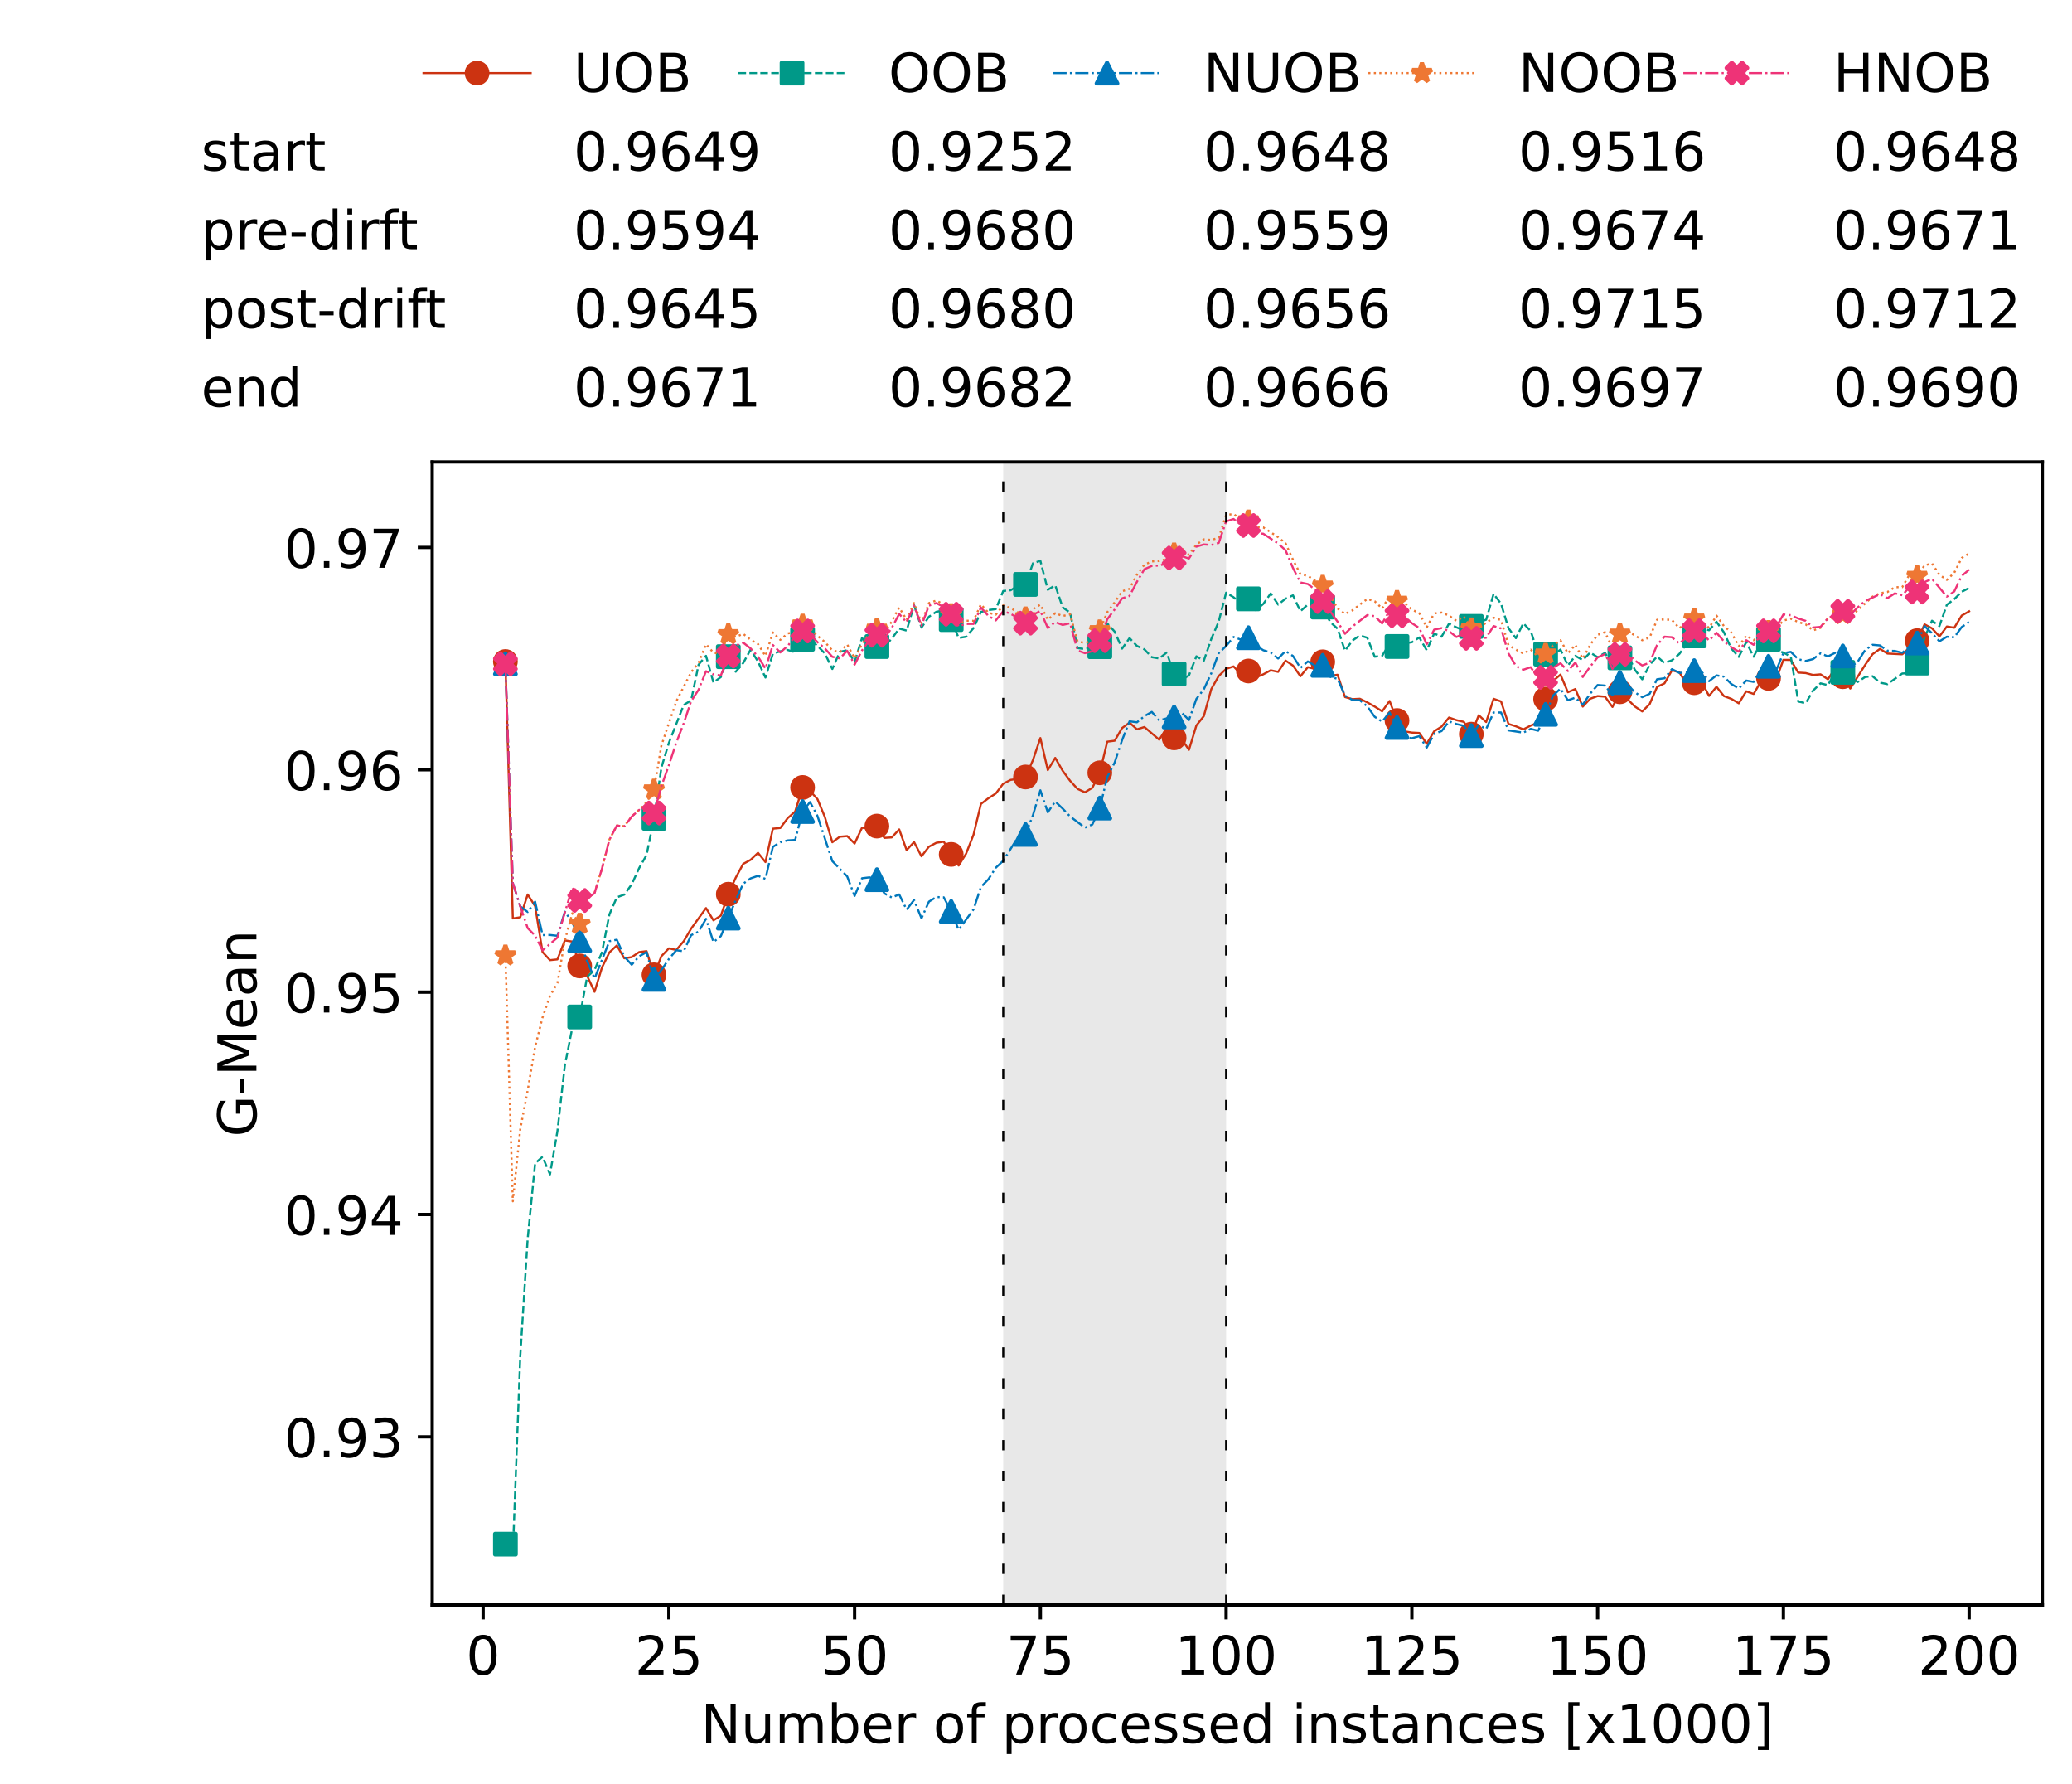 <?xml version="1.0" encoding="utf-8" standalone="no"?>
<!DOCTYPE svg PUBLIC "-//W3C//DTD SVG 1.1//EN"
  "http://www.w3.org/Graphics/SVG/1.1/DTD/svg11.dtd">
<!-- Created with matplotlib (https://matplotlib.org/) -->
<svg height="432.615pt" version="1.1" viewBox="0 0 502.65 432.615" width="502.65pt" xmlns="http://www.w3.org/2000/svg" xmlns:xlink="http://www.w3.org/1999/xlink">
 <defs>
  <style type="text/css">*{stroke-linecap:butt;stroke-linejoin:round;}</style>
 </defs>
 <g id="figure_1">
  <g id="patch_1">
   <path d="M 0 432.615 
L 502.65 432.615 
L 502.65 0 
L 0 0 
z
" style="fill:#ffffff;"/>
  </g>
  <g id="axes_1">
   <g id="patch_2">
    <path d="M 104.85 389.252 
L 495.45 389.252 
L 495.45 112.052 
L 104.85 112.052 
z
" style="fill:#ffffff;"/>
   </g>
   <g id="patch_3">
    <path clip-path="url(#pbb337e8e94)" d="M 297.446 389.252 
L 297.446 112.052 
L 243.372 112.052 
L 243.372 389.252 
z
" style="fill:#d3d3d3;opacity:0.5;"/>
   </g>
   <g id="matplotlib.axis_1">
    <g id="xtick_1">
     <g id="line2d_1">
      <defs>
       <path d="M 0 0 
L 0 3.5 
" id="m3b8b93a4a0" style="stroke:#000000;stroke-width:0.8;"/>
      </defs>
      <g>
       <use style="stroke:#000000;stroke-width:0.8;" x="117.197" xlink:href="#m3b8b93a4a0" y="389.252"/>
      </g>
     </g>
     <g id="text_1">
      <!-- 0 -->
      <g transform="translate(113.061 406.13)scale(0.13 -0.13)">
       <defs>
        <path d="M 31.781 66.406 
Q 24.172 66.406 20.328 58.906 
Q 16.5 51.422 16.5 36.375 
Q 16.5 21.391 20.328 13.891 
Q 24.172 6.391 31.781 6.391 
Q 39.453 6.391 43.281 13.891 
Q 47.125 21.391 47.125 36.375 
Q 47.125 51.422 43.281 58.906 
Q 39.453 66.406 31.781 66.406 
z
M 31.781 74.219 
Q 44.047 74.219 50.516 64.516 
Q 56.984 54.828 56.984 36.375 
Q 56.984 17.969 50.516 8.266 
Q 44.047 -1.422 31.781 -1.422 
Q 19.531 -1.422 13.062 8.266 
Q 6.594 17.969 6.594 36.375 
Q 6.594 54.828 13.062 64.516 
Q 19.531 74.219 31.781 74.219 
z
" id="DejaVuSans-48"/>
       </defs>
       <use xlink:href="#DejaVuSans-48"/>
      </g>
     </g>
    </g>
    <g id="xtick_2">
     <g id="line2d_2">
      <g>
       <use style="stroke:#000000;stroke-width:0.8;" x="162.259" xlink:href="#m3b8b93a4a0" y="389.252"/>
      </g>
     </g>
     <g id="text_2">
      <!-- 25 -->
      <g transform="translate(153.988 406.13)scale(0.13 -0.13)">
       <defs>
        <path d="M 19.188 8.297 
L 53.609 8.297 
L 53.609 0 
L 7.328 0 
L 7.328 8.297 
Q 12.938 14.109 22.625 23.891 
Q 32.328 33.688 34.812 36.531 
Q 39.547 41.844 41.422 45.531 
Q 43.312 49.219 43.312 52.781 
Q 43.312 58.594 39.234 62.25 
Q 35.156 65.922 28.609 65.922 
Q 23.969 65.922 18.812 64.312 
Q 13.672 62.703 7.812 59.422 
L 7.812 69.391 
Q 13.766 71.781 18.938 73 
Q 24.125 74.219 28.422 74.219 
Q 39.75 74.219 46.484 68.547 
Q 53.219 62.891 53.219 53.422 
Q 53.219 48.922 51.531 44.891 
Q 49.859 40.875 45.406 35.406 
Q 44.188 33.984 37.641 27.219 
Q 31.109 20.453 19.188 8.297 
z
" id="DejaVuSans-50"/>
        <path d="M 10.797 72.906 
L 49.516 72.906 
L 49.516 64.594 
L 19.828 64.594 
L 19.828 46.734 
Q 21.969 47.469 24.109 47.828 
Q 26.266 48.188 28.422 48.188 
Q 40.625 48.188 47.75 41.5 
Q 54.891 34.812 54.891 23.391 
Q 54.891 11.625 47.562 5.094 
Q 40.234 -1.422 26.906 -1.422 
Q 22.312 -1.422 17.547 -0.641 
Q 12.797 0.141 7.719 1.703 
L 7.719 11.625 
Q 12.109 9.234 16.797 8.062 
Q 21.484 6.891 26.703 6.891 
Q 35.156 6.891 40.078 11.328 
Q 45.016 15.766 45.016 23.391 
Q 45.016 31 40.078 35.438 
Q 35.156 39.891 26.703 39.891 
Q 22.75 39.891 18.812 39.016 
Q 14.891 38.141 10.797 36.281 
z
" id="DejaVuSans-53"/>
       </defs>
       <use xlink:href="#DejaVuSans-50"/>
       <use x="63.623" xlink:href="#DejaVuSans-53"/>
      </g>
     </g>
    </g>
    <g id="xtick_3">
     <g id="line2d_3">
      <g>
       <use style="stroke:#000000;stroke-width:0.8;" x="207.322" xlink:href="#m3b8b93a4a0" y="389.252"/>
      </g>
     </g>
     <g id="text_3">
      <!-- 50 -->
      <g transform="translate(199.05 406.13)scale(0.13 -0.13)">
       <use xlink:href="#DejaVuSans-53"/>
       <use x="63.623" xlink:href="#DejaVuSans-48"/>
      </g>
     </g>
    </g>
    <g id="xtick_4">
     <g id="line2d_4">
      <g>
       <use style="stroke:#000000;stroke-width:0.8;" x="252.384" xlink:href="#m3b8b93a4a0" y="389.252"/>
      </g>
     </g>
     <g id="text_4">
      <!-- 75 -->
      <g transform="translate(244.113 406.13)scale(0.13 -0.13)">
       <defs>
        <path d="M 8.203 72.906 
L 55.078 72.906 
L 55.078 68.703 
L 28.609 0 
L 18.312 0 
L 43.219 64.594 
L 8.203 64.594 
z
" id="DejaVuSans-55"/>
       </defs>
       <use xlink:href="#DejaVuSans-55"/>
       <use x="63.623" xlink:href="#DejaVuSans-53"/>
      </g>
     </g>
    </g>
    <g id="xtick_5">
     <g id="line2d_5">
      <g>
       <use style="stroke:#000000;stroke-width:0.8;" x="297.446" xlink:href="#m3b8b93a4a0" y="389.252"/>
      </g>
     </g>
     <g id="text_5">
      <!-- 100 -->
      <g transform="translate(285.039 406.13)scale(0.13 -0.13)">
       <defs>
        <path d="M 12.406 8.297 
L 28.516 8.297 
L 28.516 63.922 
L 10.984 60.406 
L 10.984 69.391 
L 28.422 72.906 
L 38.281 72.906 
L 38.281 8.297 
L 54.391 8.297 
L 54.391 0 
L 12.406 0 
z
" id="DejaVuSans-49"/>
       </defs>
       <use xlink:href="#DejaVuSans-49"/>
       <use x="63.623" xlink:href="#DejaVuSans-48"/>
       <use x="127.246" xlink:href="#DejaVuSans-48"/>
      </g>
     </g>
    </g>
    <g id="xtick_6">
     <g id="line2d_6">
      <g>
       <use style="stroke:#000000;stroke-width:0.8;" x="342.509" xlink:href="#m3b8b93a4a0" y="389.252"/>
      </g>
     </g>
     <g id="text_6">
      <!-- 125 -->
      <g transform="translate(330.102 406.13)scale(0.13 -0.13)">
       <use xlink:href="#DejaVuSans-49"/>
       <use x="63.623" xlink:href="#DejaVuSans-50"/>
       <use x="127.246" xlink:href="#DejaVuSans-53"/>
      </g>
     </g>
    </g>
    <g id="xtick_7">
     <g id="line2d_7">
      <g>
       <use style="stroke:#000000;stroke-width:0.8;" x="387.571" xlink:href="#m3b8b93a4a0" y="389.252"/>
      </g>
     </g>
     <g id="text_7">
      <!-- 150 -->
      <g transform="translate(375.164 406.13)scale(0.13 -0.13)">
       <use xlink:href="#DejaVuSans-49"/>
       <use x="63.623" xlink:href="#DejaVuSans-53"/>
       <use x="127.246" xlink:href="#DejaVuSans-48"/>
      </g>
     </g>
    </g>
    <g id="xtick_8">
     <g id="line2d_8">
      <g>
       <use style="stroke:#000000;stroke-width:0.8;" x="432.633" xlink:href="#m3b8b93a4a0" y="389.252"/>
      </g>
     </g>
     <g id="text_8">
      <!-- 175 -->
      <g transform="translate(420.226 406.13)scale(0.13 -0.13)">
       <use xlink:href="#DejaVuSans-49"/>
       <use x="63.623" xlink:href="#DejaVuSans-55"/>
       <use x="127.246" xlink:href="#DejaVuSans-53"/>
      </g>
     </g>
    </g>
    <g id="xtick_9">
     <g id="line2d_9">
      <g>
       <use style="stroke:#000000;stroke-width:0.8;" x="477.695" xlink:href="#m3b8b93a4a0" y="389.252"/>
      </g>
     </g>
     <g id="text_9">
      <!-- 200 -->
      <g transform="translate(465.289 406.13)scale(0.13 -0.13)">
       <use xlink:href="#DejaVuSans-50"/>
       <use x="63.623" xlink:href="#DejaVuSans-48"/>
       <use x="127.246" xlink:href="#DejaVuSans-48"/>
      </g>
     </g>
    </g>
    <g id="text_10">
     <!-- Number of processed instances [x1000] -->
     <g transform="translate(170.025 422.711)scale(0.13 -0.13)">
      <defs>
       <path d="M 9.812 72.906 
L 23.094 72.906 
L 55.422 11.922 
L 55.422 72.906 
L 64.984 72.906 
L 64.984 0 
L 51.703 0 
L 19.391 60.984 
L 19.391 0 
L 9.812 0 
z
" id="DejaVuSans-78"/>
       <path d="M 8.5 21.578 
L 8.5 54.688 
L 17.484 54.688 
L 17.484 21.922 
Q 17.484 14.156 20.5 10.266 
Q 23.531 6.391 29.594 6.391 
Q 36.859 6.391 41.078 11.031 
Q 45.312 15.672 45.312 23.688 
L 45.312 54.688 
L 54.297 54.688 
L 54.297 0 
L 45.312 0 
L 45.312 8.406 
Q 42.047 3.422 37.719 1 
Q 33.406 -1.422 27.688 -1.422 
Q 18.266 -1.422 13.375 4.438 
Q 8.5 10.297 8.5 21.578 
z
M 31.109 56 
z
" id="DejaVuSans-117"/>
       <path d="M 52 44.188 
Q 55.375 50.25 60.062 53.125 
Q 64.75 56 71.094 56 
Q 79.641 56 84.281 50.016 
Q 88.922 44.047 88.922 33.016 
L 88.922 0 
L 79.891 0 
L 79.891 32.719 
Q 79.891 40.578 77.094 44.375 
Q 74.312 48.188 68.609 48.188 
Q 61.625 48.188 57.562 43.547 
Q 53.516 38.922 53.516 30.906 
L 53.516 0 
L 44.484 0 
L 44.484 32.719 
Q 44.484 40.625 41.703 44.406 
Q 38.922 48.188 33.109 48.188 
Q 26.219 48.188 22.156 43.531 
Q 18.109 38.875 18.109 30.906 
L 18.109 0 
L 9.078 0 
L 9.078 54.688 
L 18.109 54.688 
L 18.109 46.188 
Q 21.188 51.219 25.484 53.609 
Q 29.781 56 35.688 56 
Q 41.656 56 45.828 52.969 
Q 50 49.953 52 44.188 
z
" id="DejaVuSans-109"/>
       <path d="M 48.688 27.297 
Q 48.688 37.203 44.609 42.844 
Q 40.531 48.484 33.406 48.484 
Q 26.266 48.484 22.188 42.844 
Q 18.109 37.203 18.109 27.297 
Q 18.109 17.391 22.188 11.75 
Q 26.266 6.109 33.406 6.109 
Q 40.531 6.109 44.609 11.75 
Q 48.688 17.391 48.688 27.297 
z
M 18.109 46.391 
Q 20.953 51.266 25.266 53.625 
Q 29.594 56 35.594 56 
Q 45.562 56 51.781 48.094 
Q 58.016 40.188 58.016 27.297 
Q 58.016 14.406 51.781 6.484 
Q 45.562 -1.422 35.594 -1.422 
Q 29.594 -1.422 25.266 0.953 
Q 20.953 3.328 18.109 8.203 
L 18.109 0 
L 9.078 0 
L 9.078 75.984 
L 18.109 75.984 
z
" id="DejaVuSans-98"/>
       <path d="M 56.203 29.594 
L 56.203 25.203 
L 14.891 25.203 
Q 15.484 15.922 20.484 11.062 
Q 25.484 6.203 34.422 6.203 
Q 39.594 6.203 44.453 7.469 
Q 49.312 8.734 54.109 11.281 
L 54.109 2.781 
Q 49.266 0.734 44.188 -0.344 
Q 39.109 -1.422 33.891 -1.422 
Q 20.797 -1.422 13.156 6.188 
Q 5.516 13.812 5.516 26.812 
Q 5.516 40.234 12.766 48.109 
Q 20.016 56 32.328 56 
Q 43.359 56 49.781 48.891 
Q 56.203 41.797 56.203 29.594 
z
M 47.219 32.234 
Q 47.125 39.594 43.094 43.984 
Q 39.062 48.391 32.422 48.391 
Q 24.906 48.391 20.391 44.141 
Q 15.875 39.891 15.188 32.172 
z
" id="DejaVuSans-101"/>
       <path d="M 41.109 46.297 
Q 39.594 47.172 37.812 47.578 
Q 36.031 48 33.891 48 
Q 26.266 48 22.188 43.047 
Q 18.109 38.094 18.109 28.812 
L 18.109 0 
L 9.078 0 
L 9.078 54.688 
L 18.109 54.688 
L 18.109 46.188 
Q 20.953 51.172 25.484 53.578 
Q 30.031 56 36.531 56 
Q 37.453 56 38.578 55.875 
Q 39.703 55.766 41.062 55.516 
z
" id="DejaVuSans-114"/>
       <path id="DejaVuSans-32"/>
       <path d="M 30.609 48.391 
Q 23.391 48.391 19.188 42.75 
Q 14.984 37.109 14.984 27.297 
Q 14.984 17.484 19.156 11.844 
Q 23.344 6.203 30.609 6.203 
Q 37.797 6.203 41.984 11.859 
Q 46.188 17.531 46.188 27.297 
Q 46.188 37.016 41.984 42.703 
Q 37.797 48.391 30.609 48.391 
z
M 30.609 56 
Q 42.328 56 49.016 48.375 
Q 55.719 40.766 55.719 27.297 
Q 55.719 13.875 49.016 6.219 
Q 42.328 -1.422 30.609 -1.422 
Q 18.844 -1.422 12.172 6.219 
Q 5.516 13.875 5.516 27.297 
Q 5.516 40.766 12.172 48.375 
Q 18.844 56 30.609 56 
z
" id="DejaVuSans-111"/>
       <path d="M 37.109 75.984 
L 37.109 68.5 
L 28.516 68.5 
Q 23.688 68.5 21.797 66.547 
Q 19.922 64.594 19.922 59.516 
L 19.922 54.688 
L 34.719 54.688 
L 34.719 47.703 
L 19.922 47.703 
L 19.922 0 
L 10.891 0 
L 10.891 47.703 
L 2.297 47.703 
L 2.297 54.688 
L 10.891 54.688 
L 10.891 58.5 
Q 10.891 67.625 15.141 71.797 
Q 19.391 75.984 28.609 75.984 
z
" id="DejaVuSans-102"/>
       <path d="M 18.109 8.203 
L 18.109 -20.797 
L 9.078 -20.797 
L 9.078 54.688 
L 18.109 54.688 
L 18.109 46.391 
Q 20.953 51.266 25.266 53.625 
Q 29.594 56 35.594 56 
Q 45.562 56 51.781 48.094 
Q 58.016 40.188 58.016 27.297 
Q 58.016 14.406 51.781 6.484 
Q 45.562 -1.422 35.594 -1.422 
Q 29.594 -1.422 25.266 0.953 
Q 20.953 3.328 18.109 8.203 
z
M 48.688 27.297 
Q 48.688 37.203 44.609 42.844 
Q 40.531 48.484 33.406 48.484 
Q 26.266 48.484 22.188 42.844 
Q 18.109 37.203 18.109 27.297 
Q 18.109 17.391 22.188 11.75 
Q 26.266 6.109 33.406 6.109 
Q 40.531 6.109 44.609 11.75 
Q 48.688 17.391 48.688 27.297 
z
" id="DejaVuSans-112"/>
       <path d="M 48.781 52.594 
L 48.781 44.188 
Q 44.969 46.297 41.141 47.344 
Q 37.312 48.391 33.406 48.391 
Q 24.656 48.391 19.812 42.844 
Q 14.984 37.312 14.984 27.297 
Q 14.984 17.281 19.812 11.734 
Q 24.656 6.203 33.406 6.203 
Q 37.312 6.203 41.141 7.25 
Q 44.969 8.297 48.781 10.406 
L 48.781 2.094 
Q 45.016 0.344 40.984 -0.531 
Q 36.969 -1.422 32.422 -1.422 
Q 20.062 -1.422 12.781 6.344 
Q 5.516 14.109 5.516 27.297 
Q 5.516 40.672 12.859 48.328 
Q 20.219 56 33.016 56 
Q 37.156 56 41.109 55.141 
Q 45.062 54.297 48.781 52.594 
z
" id="DejaVuSans-99"/>
       <path d="M 44.281 53.078 
L 44.281 44.578 
Q 40.484 46.531 36.375 47.5 
Q 32.281 48.484 27.875 48.484 
Q 21.188 48.484 17.844 46.438 
Q 14.5 44.391 14.5 40.281 
Q 14.5 37.156 16.891 35.375 
Q 19.281 33.594 26.516 31.984 
L 29.594 31.297 
Q 39.156 29.25 43.188 25.516 
Q 47.219 21.781 47.219 15.094 
Q 47.219 7.469 41.188 3.016 
Q 35.156 -1.422 24.609 -1.422 
Q 20.219 -1.422 15.453 -0.562 
Q 10.688 0.297 5.422 2 
L 5.422 11.281 
Q 10.406 8.688 15.234 7.391 
Q 20.062 6.109 24.812 6.109 
Q 31.156 6.109 34.562 8.281 
Q 37.984 10.453 37.984 14.406 
Q 37.984 18.062 35.516 20.016 
Q 33.062 21.969 24.703 23.781 
L 21.578 24.516 
Q 13.234 26.266 9.516 29.906 
Q 5.812 33.547 5.812 39.891 
Q 5.812 47.609 11.281 51.797 
Q 16.75 56 26.812 56 
Q 31.781 56 36.172 55.266 
Q 40.578 54.547 44.281 53.078 
z
" id="DejaVuSans-115"/>
       <path d="M 45.406 46.391 
L 45.406 75.984 
L 54.391 75.984 
L 54.391 0 
L 45.406 0 
L 45.406 8.203 
Q 42.578 3.328 38.25 0.953 
Q 33.938 -1.422 27.875 -1.422 
Q 17.969 -1.422 11.734 6.484 
Q 5.516 14.406 5.516 27.297 
Q 5.516 40.188 11.734 48.094 
Q 17.969 56 27.875 56 
Q 33.938 56 38.25 53.625 
Q 42.578 51.266 45.406 46.391 
z
M 14.797 27.297 
Q 14.797 17.391 18.875 11.75 
Q 22.953 6.109 30.078 6.109 
Q 37.203 6.109 41.297 11.75 
Q 45.406 17.391 45.406 27.297 
Q 45.406 37.203 41.297 42.844 
Q 37.203 48.484 30.078 48.484 
Q 22.953 48.484 18.875 42.844 
Q 14.797 37.203 14.797 27.297 
z
" id="DejaVuSans-100"/>
       <path d="M 9.422 54.688 
L 18.406 54.688 
L 18.406 0 
L 9.422 0 
z
M 9.422 75.984 
L 18.406 75.984 
L 18.406 64.594 
L 9.422 64.594 
z
" id="DejaVuSans-105"/>
       <path d="M 54.891 33.016 
L 54.891 0 
L 45.906 0 
L 45.906 32.719 
Q 45.906 40.484 42.875 44.328 
Q 39.844 48.188 33.797 48.188 
Q 26.516 48.188 22.312 43.547 
Q 18.109 38.922 18.109 30.906 
L 18.109 0 
L 9.078 0 
L 9.078 54.688 
L 18.109 54.688 
L 18.109 46.188 
Q 21.344 51.125 25.703 53.562 
Q 30.078 56 35.797 56 
Q 45.219 56 50.047 50.172 
Q 54.891 44.344 54.891 33.016 
z
" id="DejaVuSans-110"/>
       <path d="M 18.312 70.219 
L 18.312 54.688 
L 36.812 54.688 
L 36.812 47.703 
L 18.312 47.703 
L 18.312 18.016 
Q 18.312 11.328 20.141 9.422 
Q 21.969 7.516 27.594 7.516 
L 36.812 7.516 
L 36.812 0 
L 27.594 0 
Q 17.188 0 13.234 3.875 
Q 9.281 7.766 9.281 18.016 
L 9.281 47.703 
L 2.688 47.703 
L 2.688 54.688 
L 9.281 54.688 
L 9.281 70.219 
z
" id="DejaVuSans-116"/>
       <path d="M 34.281 27.484 
Q 23.391 27.484 19.188 25 
Q 14.984 22.516 14.984 16.5 
Q 14.984 11.719 18.141 8.906 
Q 21.297 6.109 26.703 6.109 
Q 34.188 6.109 38.703 11.406 
Q 43.219 16.703 43.219 25.484 
L 43.219 27.484 
z
M 52.203 31.203 
L 52.203 0 
L 43.219 0 
L 43.219 8.297 
Q 40.141 3.328 35.547 0.953 
Q 30.953 -1.422 24.312 -1.422 
Q 15.922 -1.422 10.953 3.297 
Q 6 8.016 6 15.922 
Q 6 25.141 12.172 29.828 
Q 18.359 34.516 30.609 34.516 
L 43.219 34.516 
L 43.219 35.406 
Q 43.219 41.609 39.141 45 
Q 35.062 48.391 27.688 48.391 
Q 23 48.391 18.547 47.266 
Q 14.109 46.141 10.016 43.891 
L 10.016 52.203 
Q 14.938 54.109 19.578 55.047 
Q 24.219 56 28.609 56 
Q 40.484 56 46.344 49.844 
Q 52.203 43.703 52.203 31.203 
z
" id="DejaVuSans-97"/>
       <path d="M 8.594 75.984 
L 29.297 75.984 
L 29.297 69 
L 17.578 69 
L 17.578 -6.203 
L 29.297 -6.203 
L 29.297 -13.188 
L 8.594 -13.188 
z
" id="DejaVuSans-91"/>
       <path d="M 54.891 54.688 
L 35.109 28.078 
L 55.906 0 
L 45.312 0 
L 29.391 21.484 
L 13.484 0 
L 2.875 0 
L 24.125 28.609 
L 4.688 54.688 
L 15.281 54.688 
L 29.781 35.203 
L 44.281 54.688 
z
" id="DejaVuSans-120"/>
       <path d="M 30.422 75.984 
L 30.422 -13.188 
L 9.719 -13.188 
L 9.719 -6.203 
L 21.391 -6.203 
L 21.391 69 
L 9.719 69 
L 9.719 75.984 
z
" id="DejaVuSans-93"/>
      </defs>
      <use xlink:href="#DejaVuSans-78"/>
      <use x="74.805" xlink:href="#DejaVuSans-117"/>
      <use x="138.184" xlink:href="#DejaVuSans-109"/>
      <use x="235.596" xlink:href="#DejaVuSans-98"/>
      <use x="299.072" xlink:href="#DejaVuSans-101"/>
      <use x="360.596" xlink:href="#DejaVuSans-114"/>
      <use x="401.709" xlink:href="#DejaVuSans-32"/>
      <use x="433.496" xlink:href="#DejaVuSans-111"/>
      <use x="494.678" xlink:href="#DejaVuSans-102"/>
      <use x="529.883" xlink:href="#DejaVuSans-32"/>
      <use x="561.67" xlink:href="#DejaVuSans-112"/>
      <use x="625.146" xlink:href="#DejaVuSans-114"/>
      <use x="664.01" xlink:href="#DejaVuSans-111"/>
      <use x="725.191" xlink:href="#DejaVuSans-99"/>
      <use x="780.172" xlink:href="#DejaVuSans-101"/>
      <use x="841.695" xlink:href="#DejaVuSans-115"/>
      <use x="893.795" xlink:href="#DejaVuSans-115"/>
      <use x="945.895" xlink:href="#DejaVuSans-101"/>
      <use x="1007.418" xlink:href="#DejaVuSans-100"/>
      <use x="1070.895" xlink:href="#DejaVuSans-32"/>
      <use x="1102.682" xlink:href="#DejaVuSans-105"/>
      <use x="1130.465" xlink:href="#DejaVuSans-110"/>
      <use x="1193.844" xlink:href="#DejaVuSans-115"/>
      <use x="1245.943" xlink:href="#DejaVuSans-116"/>
      <use x="1285.152" xlink:href="#DejaVuSans-97"/>
      <use x="1346.432" xlink:href="#DejaVuSans-110"/>
      <use x="1409.811" xlink:href="#DejaVuSans-99"/>
      <use x="1464.791" xlink:href="#DejaVuSans-101"/>
      <use x="1526.314" xlink:href="#DejaVuSans-115"/>
      <use x="1578.414" xlink:href="#DejaVuSans-32"/>
      <use x="1610.201" xlink:href="#DejaVuSans-91"/>
      <use x="1649.215" xlink:href="#DejaVuSans-120"/>
      <use x="1708.395" xlink:href="#DejaVuSans-49"/>
      <use x="1772.018" xlink:href="#DejaVuSans-48"/>
      <use x="1835.641" xlink:href="#DejaVuSans-48"/>
      <use x="1899.264" xlink:href="#DejaVuSans-48"/>
      <use x="1962.887" xlink:href="#DejaVuSans-93"/>
     </g>
    </g>
   </g>
   <g id="matplotlib.axis_2">
    <g id="ytick_1">
     <g id="line2d_10">
      <defs>
       <path d="M 0 0 
L -3.5 0 
" id="md4d3396cc2" style="stroke:#000000;stroke-width:0.8;"/>
      </defs>
      <g>
       <use style="stroke:#000000;stroke-width:0.8;" x="104.85" xlink:href="#md4d3396cc2" y="348.485"/>
      </g>
     </g>
     <g id="text_11">
      <!-- 0.93 -->
      <g transform="translate(68.905 353.424)scale(0.13 -0.13)">
       <defs>
        <path d="M 10.688 12.406 
L 21 12.406 
L 21 0 
L 10.688 0 
z
" id="DejaVuSans-46"/>
        <path d="M 10.984 1.516 
L 10.984 10.5 
Q 14.703 8.734 18.5 7.812 
Q 22.312 6.891 25.984 6.891 
Q 35.75 6.891 40.891 13.453 
Q 46.047 20.016 46.781 33.406 
Q 43.953 29.203 39.594 26.953 
Q 35.25 24.703 29.984 24.703 
Q 19.047 24.703 12.672 31.312 
Q 6.297 37.938 6.297 49.422 
Q 6.297 60.641 12.938 67.422 
Q 19.578 74.219 30.609 74.219 
Q 43.266 74.219 49.922 64.516 
Q 56.594 54.828 56.594 36.375 
Q 56.594 19.141 48.406 8.859 
Q 40.234 -1.422 26.422 -1.422 
Q 22.703 -1.422 18.891 -0.688 
Q 15.094 0.047 10.984 1.516 
z
M 30.609 32.422 
Q 37.25 32.422 41.125 36.953 
Q 45.016 41.5 45.016 49.422 
Q 45.016 57.281 41.125 61.844 
Q 37.25 66.406 30.609 66.406 
Q 23.969 66.406 20.094 61.844 
Q 16.219 57.281 16.219 49.422 
Q 16.219 41.5 20.094 36.953 
Q 23.969 32.422 30.609 32.422 
z
" id="DejaVuSans-57"/>
        <path d="M 40.578 39.312 
Q 47.656 37.797 51.625 33 
Q 55.609 28.219 55.609 21.188 
Q 55.609 10.406 48.188 4.484 
Q 40.766 -1.422 27.094 -1.422 
Q 22.516 -1.422 17.656 -0.516 
Q 12.797 0.391 7.625 2.203 
L 7.625 11.719 
Q 11.719 9.328 16.594 8.109 
Q 21.484 6.891 26.812 6.891 
Q 36.078 6.891 40.938 10.547 
Q 45.797 14.203 45.797 21.188 
Q 45.797 27.641 41.281 31.266 
Q 36.766 34.906 28.719 34.906 
L 20.219 34.906 
L 20.219 43.016 
L 29.109 43.016 
Q 36.375 43.016 40.234 45.922 
Q 44.094 48.828 44.094 54.297 
Q 44.094 59.906 40.109 62.906 
Q 36.141 65.922 28.719 65.922 
Q 24.656 65.922 20.016 65.031 
Q 15.375 64.156 9.812 62.312 
L 9.812 71.094 
Q 15.438 72.656 20.344 73.438 
Q 25.25 74.219 29.594 74.219 
Q 40.828 74.219 47.359 69.109 
Q 53.906 64.016 53.906 55.328 
Q 53.906 49.266 50.438 45.094 
Q 46.969 40.922 40.578 39.312 
z
" id="DejaVuSans-51"/>
       </defs>
       <use xlink:href="#DejaVuSans-48"/>
       <use x="63.623" xlink:href="#DejaVuSans-46"/>
       <use x="95.41" xlink:href="#DejaVuSans-57"/>
       <use x="159.033" xlink:href="#DejaVuSans-51"/>
      </g>
     </g>
    </g>
    <g id="ytick_2">
     <g id="line2d_11">
      <g>
       <use style="stroke:#000000;stroke-width:0.8;" x="104.85" xlink:href="#md4d3396cc2" y="294.556"/>
      </g>
     </g>
     <g id="text_12">
      <!-- 0.94 -->
      <g transform="translate(68.905 299.495)scale(0.13 -0.13)">
       <defs>
        <path d="M 37.797 64.312 
L 12.891 25.391 
L 37.797 25.391 
z
M 35.203 72.906 
L 47.609 72.906 
L 47.609 25.391 
L 58.016 25.391 
L 58.016 17.188 
L 47.609 17.188 
L 47.609 0 
L 37.797 0 
L 37.797 17.188 
L 4.891 17.188 
L 4.891 26.703 
z
" id="DejaVuSans-52"/>
       </defs>
       <use xlink:href="#DejaVuSans-48"/>
       <use x="63.623" xlink:href="#DejaVuSans-46"/>
       <use x="95.41" xlink:href="#DejaVuSans-57"/>
       <use x="159.033" xlink:href="#DejaVuSans-52"/>
      </g>
     </g>
    </g>
    <g id="ytick_3">
     <g id="line2d_12">
      <g>
       <use style="stroke:#000000;stroke-width:0.8;" x="104.85" xlink:href="#md4d3396cc2" y="240.628"/>
      </g>
     </g>
     <g id="text_13">
      <!-- 0.95 -->
      <g transform="translate(68.905 245.567)scale(0.13 -0.13)">
       <use xlink:href="#DejaVuSans-48"/>
       <use x="63.623" xlink:href="#DejaVuSans-46"/>
       <use x="95.41" xlink:href="#DejaVuSans-57"/>
       <use x="159.033" xlink:href="#DejaVuSans-53"/>
      </g>
     </g>
    </g>
    <g id="ytick_4">
     <g id="line2d_13">
      <g>
       <use style="stroke:#000000;stroke-width:0.8;" x="104.85" xlink:href="#md4d3396cc2" y="186.699"/>
      </g>
     </g>
     <g id="text_14">
      <!-- 0.96 -->
      <g transform="translate(68.905 191.638)scale(0.13 -0.13)">
       <defs>
        <path d="M 33.016 40.375 
Q 26.375 40.375 22.484 35.828 
Q 18.609 31.297 18.609 23.391 
Q 18.609 15.531 22.484 10.953 
Q 26.375 6.391 33.016 6.391 
Q 39.656 6.391 43.531 10.953 
Q 47.406 15.531 47.406 23.391 
Q 47.406 31.297 43.531 35.828 
Q 39.656 40.375 33.016 40.375 
z
M 52.594 71.297 
L 52.594 62.312 
Q 48.875 64.062 45.094 64.984 
Q 41.312 65.922 37.594 65.922 
Q 27.828 65.922 22.672 59.328 
Q 17.531 52.734 16.797 39.406 
Q 19.672 43.656 24.016 45.922 
Q 28.375 48.188 33.594 48.188 
Q 44.578 48.188 50.953 41.516 
Q 57.328 34.859 57.328 23.391 
Q 57.328 12.156 50.688 5.359 
Q 44.047 -1.422 33.016 -1.422 
Q 20.359 -1.422 13.672 8.266 
Q 6.984 17.969 6.984 36.375 
Q 6.984 53.656 15.188 63.938 
Q 23.391 74.219 37.203 74.219 
Q 40.922 74.219 44.703 73.484 
Q 48.484 72.75 52.594 71.297 
z
" id="DejaVuSans-54"/>
       </defs>
       <use xlink:href="#DejaVuSans-48"/>
       <use x="63.623" xlink:href="#DejaVuSans-46"/>
       <use x="95.41" xlink:href="#DejaVuSans-57"/>
       <use x="159.033" xlink:href="#DejaVuSans-54"/>
      </g>
     </g>
    </g>
    <g id="ytick_5">
     <g id="line2d_14">
      <g>
       <use style="stroke:#000000;stroke-width:0.8;" x="104.85" xlink:href="#md4d3396cc2" y="132.771"/>
      </g>
     </g>
     <g id="text_15">
      <!-- 0.97 -->
      <g transform="translate(68.905 137.71)scale(0.13 -0.13)">
       <use xlink:href="#DejaVuSans-48"/>
       <use x="63.623" xlink:href="#DejaVuSans-46"/>
       <use x="95.41" xlink:href="#DejaVuSans-57"/>
       <use x="159.033" xlink:href="#DejaVuSans-55"/>
      </g>
     </g>
    </g>
    <g id="text_16">
     <!-- G-Mean -->
     <g transform="translate(62.201 275.744)rotate(-90)scale(0.13 -0.13)">
      <defs>
       <path d="M 59.516 10.406 
L 59.516 29.984 
L 43.406 29.984 
L 43.406 38.094 
L 69.281 38.094 
L 69.281 6.781 
Q 63.578 2.734 56.688 0.656 
Q 49.812 -1.422 42 -1.422 
Q 24.906 -1.422 15.25 8.562 
Q 5.609 18.562 5.609 36.375 
Q 5.609 54.25 15.25 64.234 
Q 24.906 74.219 42 74.219 
Q 49.125 74.219 55.547 72.453 
Q 61.969 70.703 67.391 67.281 
L 67.391 56.781 
Q 61.922 61.422 55.766 63.766 
Q 49.609 66.109 42.828 66.109 
Q 29.438 66.109 22.719 58.641 
Q 16.016 51.172 16.016 36.375 
Q 16.016 21.625 22.719 14.156 
Q 29.438 6.688 42.828 6.688 
Q 48.047 6.688 52.141 7.594 
Q 56.25 8.5 59.516 10.406 
z
" id="DejaVuSans-71"/>
       <path d="M 4.891 31.391 
L 31.203 31.391 
L 31.203 23.391 
L 4.891 23.391 
z
" id="DejaVuSans-45"/>
       <path d="M 9.812 72.906 
L 24.516 72.906 
L 43.109 23.297 
L 61.812 72.906 
L 76.516 72.906 
L 76.516 0 
L 66.891 0 
L 66.891 64.016 
L 48.094 14.016 
L 38.188 14.016 
L 19.391 64.016 
L 19.391 0 
L 9.812 0 
z
" id="DejaVuSans-77"/>
      </defs>
      <use xlink:href="#DejaVuSans-71"/>
      <use x="77.49" xlink:href="#DejaVuSans-45"/>
      <use x="113.574" xlink:href="#DejaVuSans-77"/>
      <use x="199.854" xlink:href="#DejaVuSans-101"/>
      <use x="261.377" xlink:href="#DejaVuSans-97"/>
      <use x="322.656" xlink:href="#DejaVuSans-110"/>
     </g>
    </g>
   </g>
   <g id="line2d_15"/>
   <g id="line2d_16"/>
   <g id="line2d_17"/>
   <g id="line2d_18"/>
   <g id="line2d_19"/>
   <g id="line2d_20">
    <path clip-path="url(#pbb337e8e94)" d="M 122.605 160.444 
L 124.407 222.753 
L 126.21 222.466 
L 128.012 216.947 
L 129.815 219.779 
L 131.617 230.902 
L 133.419 232.863 
L 135.222 232.683 
L 137.024 228.076 
L 138.827 228.358 
L 140.629 234.27 
L 142.432 236.68 
L 144.234 240.542 
L 146.037 234.646 
L 147.839 230.981 
L 149.642 229.31 
L 151.444 232.414 
L 153.247 232.138 
L 155.049 230.915 
L 156.852 230.681 
L 158.654 236.428 
L 160.457 231.897 
L 162.259 230.013 
L 164.062 230.393 
L 165.864 228.283 
L 167.667 225.223 
L 171.272 220.243 
L 173.074 223.215 
L 174.877 222.069 
L 176.679 216.88 
L 178.482 212.878 
L 180.284 209.532 
L 182.087 208.55 
L 183.889 206.84 
L 185.692 209.085 
L 187.494 200.982 
L 189.297 200.812 
L 191.099 198.41 
L 192.902 196.821 
L 194.704 190.984 
L 196.507 191.848 
L 198.309 193.805 
L 200.112 198.168 
L 201.914 204.277 
L 203.717 202.938 
L 205.519 202.782 
L 207.322 204.582 
L 209.124 200.73 
L 210.927 201.065 
L 212.729 200.353 
L 214.532 203.214 
L 216.334 203.103 
L 218.137 201.16 
L 219.939 206.187 
L 221.742 204.226 
L 223.544 207.683 
L 225.347 205.353 
L 227.149 204.402 
L 228.952 204.137 
L 230.754 207.222 
L 232.557 209.925 
L 234.359 207.06 
L 236.162 202.456 
L 237.964 194.985 
L 239.767 193.606 
L 241.569 192.458 
L 243.372 190.078 
L 245.174 189.148 
L 246.976 188.916 
L 248.779 188.45 
L 250.581 184.349 
L 252.384 179.001 
L 254.186 186.779 
L 255.989 183.812 
L 257.791 186.938 
L 259.594 189.376 
L 261.396 191.334 
L 263.199 192.164 
L 265.001 191.064 
L 266.804 187.429 
L 268.606 179.882 
L 270.409 179.65 
L 272.211 176.572 
L 274.014 175.263 
L 275.816 176.888 
L 277.619 176.33 
L 281.224 179.406 
L 283.026 176.557 
L 284.829 178.955 
L 286.631 179.252 
L 288.434 181.849 
L 290.236 175.944 
L 292.039 173.679 
L 293.841 167.14 
L 295.644 163.959 
L 297.446 162.231 
L 299.249 161.626 
L 301.051 163.514 
L 302.854 162.74 
L 304.656 164.296 
L 306.459 163.548 
L 308.261 162.569 
L 310.064 162.949 
L 311.866 160.223 
L 313.669 161.425 
L 315.471 164.017 
L 317.274 161.81 
L 319.076 162.262 
L 320.879 160.51 
L 322.681 163.91 
L 324.484 163.653 
L 326.286 169.056 
L 328.089 169.572 
L 329.891 169.472 
L 331.694 170.349 
L 333.496 171.368 
L 335.299 172.518 
L 337.101 170.016 
L 338.904 174.752 
L 340.706 177.377 
L 342.509 177.676 
L 344.311 177.771 
L 346.114 180.387 
L 347.916 177.363 
L 349.719 176.224 
L 351.521 174.026 
L 353.324 174.66 
L 355.126 175.08 
L 356.928 178.061 
L 358.731 173.47 
L 360.533 175.119 
L 362.336 169.485 
L 364.138 170.117 
L 365.941 175.575 
L 367.743 176.151 
L 369.546 176.899 
L 371.348 175.974 
L 373.151 175.254 
L 374.953 169.553 
L 376.756 165.169 
L 378.558 163.616 
L 380.361 167.889 
L 382.163 167.115 
L 383.966 171.376 
L 385.768 169.471 
L 387.571 168.823 
L 389.373 168.968 
L 391.176 171.461 
L 392.978 167.778 
L 396.583 171.331 
L 398.386 172.55 
L 400.188 170.772 
L 401.991 166.599 
L 403.793 165.737 
L 405.596 162.582 
L 407.398 163.05 
L 409.201 165.991 
L 411.003 165.585 
L 412.806 165.393 
L 414.608 168.779 
L 416.411 166.57 
L 418.213 168.823 
L 420.016 169.496 
L 421.818 170.575 
L 423.621 167.666 
L 425.423 168.308 
L 427.226 165.204 
L 429.028 164.532 
L 430.831 164.894 
L 432.633 160.031 
L 434.436 160.052 
L 436.238 163.126 
L 438.041 163.237 
L 439.843 163.705 
L 441.646 163.549 
L 443.448 164.754 
L 445.251 161.948 
L 447.053 164.125 
L 448.856 166.997 
L 452.461 161.27 
L 454.263 158.658 
L 456.066 157.374 
L 457.868 158.505 
L 461.473 158.689 
L 465.078 155.382 
L 466.881 151.429 
L 468.683 152.388 
L 470.485 154.362 
L 472.288 151.948 
L 474.09 152.246 
L 475.893 149.298 
L 477.695 148.266 
L 477.695 148.266 
" style="fill:none;stroke:#cc3311;stroke-linecap:square;stroke-width:0.5;"/>
    <defs>
     <path d="M 0 2.5 
C 0.663 2.5 1.299 2.237 1.768 1.768 
C 2.237 1.299 2.5 0.663 2.5 0 
C 2.5 -0.663 2.237 -1.299 1.768 -1.768 
C 1.299 -2.237 0.663 -2.5 0 -2.5 
C -0.663 -2.5 -1.299 -2.237 -1.768 -1.768 
C -2.237 -1.299 -2.5 -0.663 -2.5 0 
C -2.5 0.663 -2.237 1.299 -1.768 1.768 
C -1.299 2.237 -0.663 2.5 0 2.5 
z
" id="meaf514de55" style="stroke:#cc3311;"/>
    </defs>
    <g clip-path="url(#pbb337e8e94)">
     <use style="fill:#cc3311;stroke:#cc3311;" x="122.605" xlink:href="#meaf514de55" y="160.444"/>
     <use style="fill:#cc3311;stroke:#cc3311;" x="140.629" xlink:href="#meaf514de55" y="234.27"/>
     <use style="fill:#cc3311;stroke:#cc3311;" x="158.654" xlink:href="#meaf514de55" y="236.428"/>
     <use style="fill:#cc3311;stroke:#cc3311;" x="176.679" xlink:href="#meaf514de55" y="216.88"/>
     <use style="fill:#cc3311;stroke:#cc3311;" x="194.704" xlink:href="#meaf514de55" y="190.984"/>
     <use style="fill:#cc3311;stroke:#cc3311;" x="212.729" xlink:href="#meaf514de55" y="200.353"/>
     <use style="fill:#cc3311;stroke:#cc3311;" x="230.754" xlink:href="#meaf514de55" y="207.222"/>
     <use style="fill:#cc3311;stroke:#cc3311;" x="248.779" xlink:href="#meaf514de55" y="188.45"/>
     <use style="fill:#cc3311;stroke:#cc3311;" x="266.804" xlink:href="#meaf514de55" y="187.429"/>
     <use style="fill:#cc3311;stroke:#cc3311;" x="284.829" xlink:href="#meaf514de55" y="178.955"/>
     <use style="fill:#cc3311;stroke:#cc3311;" x="302.854" xlink:href="#meaf514de55" y="162.74"/>
     <use style="fill:#cc3311;stroke:#cc3311;" x="320.879" xlink:href="#meaf514de55" y="160.51"/>
     <use style="fill:#cc3311;stroke:#cc3311;" x="338.904" xlink:href="#meaf514de55" y="174.752"/>
     <use style="fill:#cc3311;stroke:#cc3311;" x="356.928" xlink:href="#meaf514de55" y="178.061"/>
     <use style="fill:#cc3311;stroke:#cc3311;" x="374.953" xlink:href="#meaf514de55" y="169.553"/>
     <use style="fill:#cc3311;stroke:#cc3311;" x="392.978" xlink:href="#meaf514de55" y="167.778"/>
     <use style="fill:#cc3311;stroke:#cc3311;" x="411.003" xlink:href="#meaf514de55" y="165.585"/>
     <use style="fill:#cc3311;stroke:#cc3311;" x="429.028" xlink:href="#meaf514de55" y="164.532"/>
     <use style="fill:#cc3311;stroke:#cc3311;" x="447.053" xlink:href="#meaf514de55" y="164.125"/>
     <use style="fill:#cc3311;stroke:#cc3311;" x="465.078" xlink:href="#meaf514de55" y="155.382"/>
    </g>
   </g>
   <g id="line2d_21"/>
   <g id="line2d_22"/>
   <g id="line2d_23"/>
   <g id="line2d_24"/>
   <g id="line2d_25">
    <path clip-path="url(#pbb337e8e94)" d="M 122.605 374.502 
L 124.407 376.652 
L 126.21 328.958 
L 128.012 300.389 
L 129.815 282.132 
L 131.617 280.559 
L 133.419 284.831 
L 135.222 274.343 
L 137.024 258.418 
L 138.827 249.304 
L 140.629 246.647 
L 142.432 236.916 
L 144.234 235.263 
L 146.037 230.944 
L 147.839 221.776 
L 149.642 217.627 
L 151.444 216.98 
L 153.247 214.484 
L 155.049 210.544 
L 156.852 207.371 
L 158.654 198.469 
L 160.457 186.135 
L 162.259 180.187 
L 165.864 170.978 
L 167.667 169.859 
L 169.469 161.211 
L 171.272 159.063 
L 173.074 165.54 
L 174.877 164.206 
L 176.679 159.262 
L 178.482 162.917 
L 180.284 160.827 
L 182.087 157.561 
L 183.889 160.45 
L 185.692 164.328 
L 187.494 158.551 
L 189.297 157.956 
L 191.099 157.641 
L 192.902 158.215 
L 194.704 155.048 
L 196.507 155.086 
L 198.309 156.652 
L 200.112 158.483 
L 201.914 162.253 
L 203.717 158.087 
L 205.519 157.7 
L 207.322 160.542 
L 209.124 154.715 
L 210.927 157.193 
L 212.729 156.81 
L 214.532 156.8 
L 216.334 154.903 
L 218.137 152.445 
L 219.939 152.942 
L 221.742 146.783 
L 223.544 152.214 
L 225.347 149.585 
L 227.149 148.378 
L 228.952 148.056 
L 230.754 150.276 
L 232.557 154.727 
L 234.359 154.435 
L 236.162 152.345 
L 237.964 148.415 
L 239.767 147.963 
L 241.569 147.741 
L 243.372 143.329 
L 245.174 143.158 
L 246.976 142.055 
L 248.779 141.748 
L 250.581 136.62 
L 252.384 136.014 
L 254.186 143.044 
L 255.989 141.957 
L 257.791 147.309 
L 259.594 148.59 
L 261.396 157.171 
L 263.199 157.449 
L 265.001 156.98 
L 266.804 156.846 
L 268.606 151.207 
L 270.409 153.189 
L 272.211 157.321 
L 274.014 154.768 
L 275.816 156.666 
L 277.619 157.489 
L 279.421 159.387 
L 281.224 159.699 
L 283.026 158.255 
L 284.829 163.477 
L 286.631 164.92 
L 288.434 163.797 
L 290.236 159.172 
L 292.039 160.244 
L 293.841 154.985 
L 295.644 150.755 
L 297.446 143.742 
L 299.249 144.85 
L 301.051 146.424 
L 302.854 145.242 
L 304.656 147.993 
L 306.459 146.477 
L 308.261 143.939 
L 310.064 146.631 
L 311.866 145.198 
L 313.669 144.393 
L 315.471 148.252 
L 317.274 146.626 
L 319.076 146.39 
L 320.879 147.225 
L 322.681 150.856 
L 324.484 152.479 
L 326.286 157.822 
L 328.089 155.355 
L 329.891 154.123 
L 331.694 154.678 
L 333.496 159.272 
L 335.299 159.062 
L 337.101 156.091 
L 338.904 156.798 
L 340.706 156.04 
L 342.509 155.769 
L 344.311 154.611 
L 346.114 157.719 
L 347.916 153.66 
L 349.719 154.421 
L 351.521 151.235 
L 353.324 152.156 
L 355.126 152.918 
L 358.731 150.905 
L 360.533 150.304 
L 362.336 144.042 
L 364.138 146.414 
L 365.941 152.345 
L 367.743 154.777 
L 369.546 151.182 
L 371.348 153.046 
L 373.151 158.603 
L 374.953 158.656 
L 376.756 159.014 
L 378.558 157.542 
L 380.361 161.409 
L 382.163 159.058 
L 383.966 160.098 
L 385.768 158.252 
L 387.571 159.4 
L 389.373 158.329 
L 391.176 161.544 
L 392.978 159.552 
L 394.781 158.472 
L 396.583 162.411 
L 398.386 164.761 
L 400.188 161.257 
L 401.991 159.228 
L 403.793 160.796 
L 405.596 160.147 
L 407.398 158.602 
L 409.201 156.083 
L 412.806 152.375 
L 414.608 152.86 
L 416.411 150.801 
L 418.213 153.368 
L 420.016 157.31 
L 421.818 159.313 
L 423.621 155.752 
L 425.423 159.28 
L 427.226 155.796 
L 429.028 155.027 
L 430.831 157.724 
L 432.633 158.265 
L 434.436 159.259 
L 436.238 170.134 
L 438.041 170.565 
L 439.843 167.486 
L 441.646 165.735 
L 443.448 166.178 
L 445.251 162.876 
L 447.053 163.058 
L 448.856 164.3 
L 450.658 165.408 
L 452.461 164.195 
L 454.263 164.007 
L 456.066 165.559 
L 457.868 165.93 
L 461.473 163.35 
L 463.276 163.246 
L 465.078 160.822 
L 466.881 154.646 
L 468.683 150.551 
L 470.485 151.844 
L 472.288 146.675 
L 474.09 145.312 
L 475.893 143.525 
L 477.695 142.609 
L 477.695 142.609 
" style="fill:none;stroke:#009988;stroke-dasharray:1.85,0.8;stroke-dashoffset:0;stroke-width:0.5;"/>
    <defs>
     <path d="M -2.5 2.5 
L 2.5 2.5 
L 2.5 -2.5 
L -2.5 -2.5 
z
" id="mb9112bce28" style="stroke:#009988;stroke-linejoin:miter;"/>
    </defs>
    <g clip-path="url(#pbb337e8e94)">
     <use style="fill:#009988;stroke:#009988;stroke-linejoin:miter;" x="122.605" xlink:href="#mb9112bce28" y="374.502"/>
     <use style="fill:#009988;stroke:#009988;stroke-linejoin:miter;" x="140.629" xlink:href="#mb9112bce28" y="246.647"/>
     <use style="fill:#009988;stroke:#009988;stroke-linejoin:miter;" x="158.654" xlink:href="#mb9112bce28" y="198.469"/>
     <use style="fill:#009988;stroke:#009988;stroke-linejoin:miter;" x="176.679" xlink:href="#mb9112bce28" y="159.262"/>
     <use style="fill:#009988;stroke:#009988;stroke-linejoin:miter;" x="194.704" xlink:href="#mb9112bce28" y="155.048"/>
     <use style="fill:#009988;stroke:#009988;stroke-linejoin:miter;" x="212.729" xlink:href="#mb9112bce28" y="156.81"/>
     <use style="fill:#009988;stroke:#009988;stroke-linejoin:miter;" x="230.754" xlink:href="#mb9112bce28" y="150.276"/>
     <use style="fill:#009988;stroke:#009988;stroke-linejoin:miter;" x="248.779" xlink:href="#mb9112bce28" y="141.748"/>
     <use style="fill:#009988;stroke:#009988;stroke-linejoin:miter;" x="266.804" xlink:href="#mb9112bce28" y="156.846"/>
     <use style="fill:#009988;stroke:#009988;stroke-linejoin:miter;" x="284.829" xlink:href="#mb9112bce28" y="163.477"/>
     <use style="fill:#009988;stroke:#009988;stroke-linejoin:miter;" x="302.854" xlink:href="#mb9112bce28" y="145.242"/>
     <use style="fill:#009988;stroke:#009988;stroke-linejoin:miter;" x="320.879" xlink:href="#mb9112bce28" y="147.225"/>
     <use style="fill:#009988;stroke:#009988;stroke-linejoin:miter;" x="338.904" xlink:href="#mb9112bce28" y="156.798"/>
     <use style="fill:#009988;stroke:#009988;stroke-linejoin:miter;" x="356.928" xlink:href="#mb9112bce28" y="151.919"/>
     <use style="fill:#009988;stroke:#009988;stroke-linejoin:miter;" x="374.953" xlink:href="#mb9112bce28" y="158.656"/>
     <use style="fill:#009988;stroke:#009988;stroke-linejoin:miter;" x="392.978" xlink:href="#mb9112bce28" y="159.552"/>
     <use style="fill:#009988;stroke:#009988;stroke-linejoin:miter;" x="411.003" xlink:href="#mb9112bce28" y="154.222"/>
     <use style="fill:#009988;stroke:#009988;stroke-linejoin:miter;" x="429.028" xlink:href="#mb9112bce28" y="155.027"/>
     <use style="fill:#009988;stroke:#009988;stroke-linejoin:miter;" x="447.053" xlink:href="#mb9112bce28" y="163.058"/>
     <use style="fill:#009988;stroke:#009988;stroke-linejoin:miter;" x="465.078" xlink:href="#mb9112bce28" y="160.822"/>
    </g>
   </g>
   <g id="line2d_26"/>
   <g id="line2d_27"/>
   <g id="line2d_28"/>
   <g id="line2d_29"/>
   <g id="line2d_30">
    <path clip-path="url(#pbb337e8e94)" d="M 122.605 160.991 
L 124.407 214.178 
L 126.21 219.827 
L 128.012 221.197 
L 129.815 218.687 
L 131.617 226.792 
L 133.419 226.763 
L 135.222 226.963 
L 137.024 221.123 
L 138.827 223.626 
L 140.629 228.138 
L 142.432 233.126 
L 144.234 237.324 
L 147.839 228.265 
L 149.642 227.916 
L 151.444 231.988 
L 153.247 233.98 
L 155.049 231.944 
L 156.852 230.924 
L 158.654 237.539 
L 160.457 235.258 
L 162.259 232.593 
L 164.062 230.467 
L 165.864 230.702 
L 167.667 226.806 
L 169.469 225.96 
L 171.272 222.854 
L 173.074 228.483 
L 174.877 227.038 
L 178.482 218.303 
L 180.284 214.341 
L 182.087 213.042 
L 183.889 212.415 
L 185.692 213.171 
L 187.494 205.396 
L 189.297 204.28 
L 191.099 203.818 
L 192.902 203.715 
L 194.704 196.827 
L 196.507 194.524 
L 198.309 197.893 
L 201.914 208.845 
L 205.519 212.564 
L 207.322 217.286 
L 209.124 213.006 
L 210.927 212.79 
L 212.729 213.35 
L 214.532 216.674 
L 216.334 217.673 
L 218.137 216.935 
L 219.939 220.629 
L 221.742 218.273 
L 223.544 222.726 
L 225.347 218.687 
L 227.149 217.564 
L 228.952 217.634 
L 230.754 221.069 
L 232.557 225.516 
L 236.162 220.576 
L 237.964 215.127 
L 239.767 213.269 
L 241.569 210.455 
L 243.372 208.772 
L 246.976 203.003 
L 248.779 202.379 
L 250.581 197.715 
L 252.384 191.677 
L 254.186 197.01 
L 255.989 194.392 
L 257.791 196.113 
L 259.594 198.016 
L 263.199 200.738 
L 265.001 199.961 
L 266.804 195.977 
L 268.606 188.486 
L 270.409 184.936 
L 272.211 179.496 
L 274.014 174.948 
L 275.816 175.18 
L 277.619 173.688 
L 279.421 172.66 
L 281.224 174.714 
L 283.026 174.227 
L 284.829 173.894 
L 286.631 172.806 
L 288.434 174.63 
L 290.236 169.5 
L 292.039 167.173 
L 293.841 163.304 
L 295.644 158.428 
L 297.446 156.674 
L 299.249 154.5 
L 301.051 155.133 
L 302.854 154.669 
L 304.656 156.537 
L 306.459 157.703 
L 308.261 158.255 
L 310.064 159.713 
L 311.866 157.898 
L 313.669 159.103 
L 315.471 162.003 
L 317.274 160.416 
L 319.076 161.481 
L 320.879 161.371 
L 322.681 164.133 
L 324.484 164.649 
L 326.286 168.718 
L 328.089 169.77 
L 329.891 169.835 
L 331.694 171.33 
L 333.496 173.858 
L 335.299 175.008 
L 337.101 172.817 
L 338.904 176.441 
L 340.706 178.754 
L 342.509 179.052 
L 344.311 178.537 
L 346.114 181.324 
L 347.916 177.992 
L 349.719 177.314 
L 351.521 174.965 
L 353.324 175.609 
L 355.126 176.03 
L 356.928 178.409 
L 358.731 175.841 
L 360.533 176.804 
L 362.336 172.809 
L 364.138 172.802 
L 365.941 177.142 
L 369.546 177.695 
L 371.348 176.77 
L 373.151 177.232 
L 374.953 173.255 
L 376.756 168.717 
L 378.558 167.013 
L 380.361 169.838 
L 382.163 169.207 
L 383.966 170.906 
L 385.768 168.228 
L 387.571 166.14 
L 389.373 166.277 
L 391.176 168.615 
L 392.978 165.535 
L 394.781 165.987 
L 396.583 167.874 
L 398.386 169.099 
L 400.188 168.268 
L 401.991 164.745 
L 403.793 164.508 
L 405.596 162.285 
L 407.398 163.207 
L 409.201 163.051 
L 411.003 162.65 
L 412.806 162.917 
L 414.608 165.207 
L 416.411 163.8 
L 418.213 164.113 
L 420.016 165.905 
L 421.818 166.984 
L 423.621 165.058 
L 425.423 165.387 
L 427.226 162.282 
L 429.028 161.607 
L 430.831 162.74 
L 432.633 158.39 
L 434.436 158.101 
L 436.238 159.885 
L 438.041 160.309 
L 439.843 159.849 
L 441.646 158.45 
L 443.448 159.2 
L 445.251 158.306 
L 447.053 159.092 
L 448.856 161.812 
L 450.658 160.498 
L 452.461 157.669 
L 454.263 156.379 
L 456.066 156.54 
L 457.868 157.826 
L 459.671 157.874 
L 461.473 158.326 
L 463.276 156.786 
L 465.078 155.96 
L 466.881 151.855 
L 468.683 153.577 
L 470.485 155.55 
L 472.288 154.429 
L 474.09 154.568 
L 475.893 152.083 
L 477.695 150.854 
L 477.695 150.854 
" style="fill:none;stroke:#0077bb;stroke-dasharray:3.2,0.8,0.5,0.8;stroke-dashoffset:0;stroke-width:0.5;"/>
    <defs>
     <path d="M 0 -2.5 
L -2.5 2.5 
L 2.5 2.5 
z
" id="m3307e88c69" style="stroke:#0077bb;stroke-linejoin:miter;"/>
    </defs>
    <g clip-path="url(#pbb337e8e94)">
     <use style="fill:#0077bb;stroke:#0077bb;stroke-linejoin:miter;" x="122.605" xlink:href="#m3307e88c69" y="160.991"/>
     <use style="fill:#0077bb;stroke:#0077bb;stroke-linejoin:miter;" x="140.629" xlink:href="#m3307e88c69" y="228.138"/>
     <use style="fill:#0077bb;stroke:#0077bb;stroke-linejoin:miter;" x="158.654" xlink:href="#m3307e88c69" y="237.539"/>
     <use style="fill:#0077bb;stroke:#0077bb;stroke-linejoin:miter;" x="176.679" xlink:href="#m3307e88c69" y="222.674"/>
     <use style="fill:#0077bb;stroke:#0077bb;stroke-linejoin:miter;" x="194.704" xlink:href="#m3307e88c69" y="196.827"/>
     <use style="fill:#0077bb;stroke:#0077bb;stroke-linejoin:miter;" x="212.729" xlink:href="#m3307e88c69" y="213.35"/>
     <use style="fill:#0077bb;stroke:#0077bb;stroke-linejoin:miter;" x="230.754" xlink:href="#m3307e88c69" y="221.069"/>
     <use style="fill:#0077bb;stroke:#0077bb;stroke-linejoin:miter;" x="248.779" xlink:href="#m3307e88c69" y="202.379"/>
     <use style="fill:#0077bb;stroke:#0077bb;stroke-linejoin:miter;" x="266.804" xlink:href="#m3307e88c69" y="195.977"/>
     <use style="fill:#0077bb;stroke:#0077bb;stroke-linejoin:miter;" x="284.829" xlink:href="#m3307e88c69" y="173.894"/>
     <use style="fill:#0077bb;stroke:#0077bb;stroke-linejoin:miter;" x="302.854" xlink:href="#m3307e88c69" y="154.669"/>
     <use style="fill:#0077bb;stroke:#0077bb;stroke-linejoin:miter;" x="320.879" xlink:href="#m3307e88c69" y="161.371"/>
     <use style="fill:#0077bb;stroke:#0077bb;stroke-linejoin:miter;" x="338.904" xlink:href="#m3307e88c69" y="176.441"/>
     <use style="fill:#0077bb;stroke:#0077bb;stroke-linejoin:miter;" x="356.928" xlink:href="#m3307e88c69" y="178.409"/>
     <use style="fill:#0077bb;stroke:#0077bb;stroke-linejoin:miter;" x="374.953" xlink:href="#m3307e88c69" y="173.255"/>
     <use style="fill:#0077bb;stroke:#0077bb;stroke-linejoin:miter;" x="392.978" xlink:href="#m3307e88c69" y="165.535"/>
     <use style="fill:#0077bb;stroke:#0077bb;stroke-linejoin:miter;" x="411.003" xlink:href="#m3307e88c69" y="162.65"/>
     <use style="fill:#0077bb;stroke:#0077bb;stroke-linejoin:miter;" x="429.028" xlink:href="#m3307e88c69" y="161.607"/>
     <use style="fill:#0077bb;stroke:#0077bb;stroke-linejoin:miter;" x="447.053" xlink:href="#m3307e88c69" y="159.092"/>
     <use style="fill:#0077bb;stroke:#0077bb;stroke-linejoin:miter;" x="465.078" xlink:href="#m3307e88c69" y="155.96"/>
    </g>
   </g>
   <g id="line2d_31"/>
   <g id="line2d_32"/>
   <g id="line2d_33"/>
   <g id="line2d_34"/>
   <g id="line2d_35">
    <path clip-path="url(#pbb337e8e94)" d="M 122.605 231.748 
L 124.407 291.354 
L 126.21 273.874 
L 128.012 264.452 
L 129.815 253.914 
L 131.617 246.748 
L 133.419 241.557 
L 135.222 238.41 
L 137.024 228.058 
L 138.827 221.496 
L 140.629 224.048 
L 142.432 217.866 
L 144.234 216.576 
L 146.037 210.613 
L 147.839 203.628 
L 149.642 200.199 
L 151.444 200.389 
L 153.247 198.026 
L 155.049 196.401 
L 156.852 194.575 
L 158.654 191.504 
L 160.457 180.79 
L 164.062 170.1 
L 167.667 163.027 
L 169.469 160.729 
L 171.272 156.241 
L 173.074 158.298 
L 174.877 158.579 
L 176.679 153.853 
L 178.482 154.467 
L 180.284 153.733 
L 182.087 155.152 
L 183.889 156.206 
L 185.692 159.099 
L 187.494 153.39 
L 189.297 155.192 
L 191.099 153.624 
L 192.902 153.347 
L 194.704 151.49 
L 196.507 152.354 
L 198.309 154.188 
L 200.112 155.725 
L 201.914 157.749 
L 203.717 158.125 
L 205.519 156.299 
L 207.322 159.645 
L 209.124 156.189 
L 210.927 153.679 
L 212.729 152.527 
L 214.532 153.267 
L 216.334 150.753 
L 218.137 147.352 
L 219.939 150.318 
L 221.742 146.271 
L 223.544 151.11 
L 225.347 146.281 
L 227.149 145.655 
L 228.952 146.621 
L 230.754 148.979 
L 232.557 151.114 
L 234.359 150.55 
L 236.162 150.561 
L 237.964 146.574 
L 239.767 148.607 
L 241.569 149.091 
L 243.372 146.831 
L 245.174 147.489 
L 246.976 148.517 
L 248.779 149.754 
L 250.581 147.751 
L 252.384 146.637 
L 254.186 150.299 
L 255.989 148.73 
L 257.791 149.405 
L 259.594 149.004 
L 261.396 155.58 
L 263.199 155.934 
L 265.001 155.452 
L 266.804 152.891 
L 268.606 148.488 
L 270.409 146.101 
L 272.211 143.405 
L 274.014 142.813 
L 275.816 139.381 
L 277.619 136.956 
L 279.421 136.165 
L 281.224 136.064 
L 283.026 135.579 
L 284.829 134.244 
L 286.631 133.776 
L 288.434 134.521 
L 290.236 132.098 
L 292.039 130.815 
L 293.841 130.942 
L 295.644 130.45 
L 297.446 124.921 
L 299.249 124.652 
L 301.051 126.08 
L 302.854 126.235 
L 304.656 127.789 
L 306.459 127.911 
L 310.064 130.282 
L 311.866 131.776 
L 313.669 135.766 
L 315.471 139.273 
L 317.274 139.655 
L 320.879 142.071 
L 322.681 144.405 
L 324.484 147.579 
L 326.286 148.885 
L 328.089 148.027 
L 331.694 145.259 
L 333.496 145.838 
L 335.299 147.598 
L 337.101 144.486 
L 338.904 145.756 
L 340.706 146.183 
L 342.509 147.844 
L 344.311 148.717 
L 346.114 152.174 
L 347.916 148.778 
L 349.719 148.568 
L 351.521 149.31 
L 353.324 150.572 
L 355.126 149.576 
L 356.928 152.413 
L 358.731 152.26 
L 362.336 149.82 
L 364.138 150.398 
L 365.941 156.449 
L 367.743 157.552 
L 369.546 158.482 
L 371.348 157.567 
L 373.151 159.252 
L 374.953 158.555 
L 376.756 156.527 
L 378.558 155.271 
L 380.361 158.461 
L 382.163 156.403 
L 383.966 159.759 
L 385.768 156.377 
L 387.571 153.973 
L 389.373 153.334 
L 391.176 157.243 
L 392.978 153.715 
L 394.781 153.109 
L 396.583 154.073 
L 398.386 155.279 
L 400.188 154.613 
L 401.991 150.318 
L 403.793 150.233 
L 405.596 150.368 
L 407.398 152.345 
L 409.201 151.088 
L 411.003 150.07 
L 412.806 150.644 
L 414.608 152.309 
L 416.411 149.304 
L 418.213 151.839 
L 420.016 153.415 
L 421.818 156.778 
L 423.621 154.169 
L 425.423 155.279 
L 427.226 153.929 
L 429.028 153.044 
L 430.831 152.481 
L 432.633 150.501 
L 434.436 150.057 
L 436.238 150.86 
L 438.041 151.43 
L 439.843 152.894 
L 441.646 152.273 
L 443.448 150.001 
L 445.251 149.907 
L 447.053 148.964 
L 448.856 149.486 
L 450.658 148.029 
L 454.263 144.711 
L 456.066 143.887 
L 457.868 143.584 
L 459.671 142.423 
L 461.473 142.403 
L 463.276 139.258 
L 465.078 139.712 
L 466.881 137.136 
L 468.683 136.651 
L 470.485 139.394 
L 472.288 140.642 
L 474.09 138.919 
L 475.893 135.324 
L 477.695 134.249 
L 477.695 134.249 
" style="fill:none;stroke:#ee7733;stroke-dasharray:0.5,0.825;stroke-dashoffset:0;stroke-width:0.5;"/>
    <defs>
     <path d="M 0 -2.5 
L -0.561 -0.773 
L -2.378 -0.773 
L -0.908 0.295 
L -1.469 2.023 
L -0 0.955 
L 1.469 2.023 
L 0.908 0.295 
L 2.378 -0.773 
L 0.561 -0.773 
z
" id="maf66544de5" style="stroke:#ee7733;stroke-linejoin:bevel;"/>
    </defs>
    <g clip-path="url(#pbb337e8e94)">
     <use style="fill:#ee7733;stroke:#ee7733;stroke-linejoin:bevel;" x="122.605" xlink:href="#maf66544de5" y="231.748"/>
     <use style="fill:#ee7733;stroke:#ee7733;stroke-linejoin:bevel;" x="140.629" xlink:href="#maf66544de5" y="224.048"/>
     <use style="fill:#ee7733;stroke:#ee7733;stroke-linejoin:bevel;" x="158.654" xlink:href="#maf66544de5" y="191.504"/>
     <use style="fill:#ee7733;stroke:#ee7733;stroke-linejoin:bevel;" x="176.679" xlink:href="#maf66544de5" y="153.853"/>
     <use style="fill:#ee7733;stroke:#ee7733;stroke-linejoin:bevel;" x="194.704" xlink:href="#maf66544de5" y="151.49"/>
     <use style="fill:#ee7733;stroke:#ee7733;stroke-linejoin:bevel;" x="212.729" xlink:href="#maf66544de5" y="152.527"/>
     <use style="fill:#ee7733;stroke:#ee7733;stroke-linejoin:bevel;" x="230.754" xlink:href="#maf66544de5" y="148.979"/>
     <use style="fill:#ee7733;stroke:#ee7733;stroke-linejoin:bevel;" x="248.779" xlink:href="#maf66544de5" y="149.754"/>
     <use style="fill:#ee7733;stroke:#ee7733;stroke-linejoin:bevel;" x="266.804" xlink:href="#maf66544de5" y="152.891"/>
     <use style="fill:#ee7733;stroke:#ee7733;stroke-linejoin:bevel;" x="284.829" xlink:href="#maf66544de5" y="134.244"/>
     <use style="fill:#ee7733;stroke:#ee7733;stroke-linejoin:bevel;" x="302.854" xlink:href="#maf66544de5" y="126.235"/>
     <use style="fill:#ee7733;stroke:#ee7733;stroke-linejoin:bevel;" x="320.879" xlink:href="#maf66544de5" y="142.071"/>
     <use style="fill:#ee7733;stroke:#ee7733;stroke-linejoin:bevel;" x="338.904" xlink:href="#maf66544de5" y="145.756"/>
     <use style="fill:#ee7733;stroke:#ee7733;stroke-linejoin:bevel;" x="356.928" xlink:href="#maf66544de5" y="152.413"/>
     <use style="fill:#ee7733;stroke:#ee7733;stroke-linejoin:bevel;" x="374.953" xlink:href="#maf66544de5" y="158.555"/>
     <use style="fill:#ee7733;stroke:#ee7733;stroke-linejoin:bevel;" x="392.978" xlink:href="#maf66544de5" y="153.715"/>
     <use style="fill:#ee7733;stroke:#ee7733;stroke-linejoin:bevel;" x="411.003" xlink:href="#maf66544de5" y="150.07"/>
     <use style="fill:#ee7733;stroke:#ee7733;stroke-linejoin:bevel;" x="429.028" xlink:href="#maf66544de5" y="153.044"/>
     <use style="fill:#ee7733;stroke:#ee7733;stroke-linejoin:bevel;" x="447.053" xlink:href="#maf66544de5" y="148.964"/>
     <use style="fill:#ee7733;stroke:#ee7733;stroke-linejoin:bevel;" x="465.078" xlink:href="#maf66544de5" y="139.712"/>
    </g>
   </g>
   <g id="line2d_36"/>
   <g id="line2d_37"/>
   <g id="line2d_38"/>
   <g id="line2d_39"/>
   <g id="line2d_40">
    <path clip-path="url(#pbb337e8e94)" d="M 122.605 160.991 
L 124.407 214.178 
L 126.21 219.827 
L 128.012 225.105 
L 129.815 226.927 
L 131.617 230.492 
L 135.222 227.382 
L 138.827 215.279 
L 140.629 218.395 
L 142.432 217.914 
L 144.234 216.62 
L 146.037 210.655 
L 147.839 203.666 
L 149.642 200.235 
L 151.444 200.423 
L 153.247 198.058 
L 155.049 196.431 
L 156.852 196.724 
L 158.654 197.19 
L 160.457 190.656 
L 162.259 185.601 
L 164.062 180.117 
L 165.864 175.424 
L 167.667 170.052 
L 169.469 167.288 
L 171.272 162.801 
L 173.074 163.556 
L 174.877 163.837 
L 176.679 159.111 
L 178.482 156.586 
L 180.284 155.852 
L 182.087 157.272 
L 183.889 159.254 
L 185.692 162.146 
L 187.494 156.437 
L 189.297 158.24 
L 191.099 156.672 
L 192.902 154.275 
L 194.704 153.036 
L 196.507 153.901 
L 198.309 155.734 
L 200.112 157.271 
L 201.914 159.296 
L 203.717 159.671 
L 205.519 157.845 
L 207.322 161.191 
L 209.124 157.735 
L 210.927 155.225 
L 212.729 154.073 
L 214.532 154.813 
L 216.334 152.299 
L 218.137 148.898 
L 219.939 150.937 
L 221.742 146.889 
L 223.544 151.728 
L 225.347 146.899 
L 227.149 146.273 
L 228.952 147.24 
L 230.754 148.979 
L 232.557 151.883 
L 234.359 151.318 
L 236.162 151.33 
L 237.964 147.343 
L 239.767 149.375 
L 241.569 150.476 
L 243.372 148.216 
L 245.174 148.873 
L 246.976 149.902 
L 248.779 151.139 
L 250.581 149.135 
L 252.384 148.175 
L 254.186 152.305 
L 255.989 150.891 
L 257.791 151.567 
L 259.594 151.166 
L 261.396 157.752 
L 263.199 158.417 
L 265.001 157.935 
L 266.804 155.374 
L 268.606 150.203 
L 270.409 147.816 
L 272.211 145.12 
L 274.014 144.528 
L 275.816 141.095 
L 277.619 138.055 
L 279.421 137.263 
L 281.224 137.162 
L 283.026 136.678 
L 284.829 135.343 
L 286.631 134.875 
L 288.434 135.465 
L 290.236 132.575 
L 292.039 132.049 
L 293.841 132.175 
L 295.644 131.683 
L 297.446 126.455 
L 299.249 125.875 
L 301.051 127.303 
L 302.854 127.457 
L 304.656 129.323 
L 306.459 129.446 
L 310.064 131.817 
L 311.866 133.463 
L 313.669 137.763 
L 315.471 141.27 
L 317.274 141.651 
L 319.076 143.009 
L 320.879 145.902 
L 322.681 148.236 
L 324.484 150.79 
L 326.286 153.717 
L 328.089 151.947 
L 331.694 149.179 
L 333.496 149.447 
L 335.299 151.207 
L 337.101 148.094 
L 338.904 149.364 
L 340.706 149.48 
L 342.509 151.141 
L 344.311 152.323 
L 346.114 156.251 
L 347.916 152.704 
L 349.719 152.338 
L 351.521 153.079 
L 353.324 154.5 
L 355.126 153.661 
L 356.928 154.818 
L 358.731 154.818 
L 360.533 154.668 
L 362.336 151.839 
L 364.138 152.418 
L 365.941 158.469 
L 367.743 161.503 
L 369.546 162.433 
L 371.348 161.817 
L 373.151 164.531 
L 374.953 164.291 
L 376.756 161.956 
L 378.558 160.856 
L 380.361 162.755 
L 382.163 160.691 
L 383.966 164.2 
L 385.768 161.677 
L 387.571 159.43 
L 389.373 158.633 
L 391.176 162.231 
L 392.978 158.704 
L 394.781 158.25 
L 396.583 160.188 
L 398.386 161.394 
L 400.188 160.728 
L 401.991 156.433 
L 403.793 154.418 
L 405.596 154.553 
L 407.398 156.078 
L 411.003 152.946 
L 412.806 153.521 
L 414.608 155.342 
L 416.411 153.471 
L 418.213 155.542 
L 420.016 156.965 
L 421.818 158.044 
L 423.621 155.277 
L 425.423 156.386 
L 427.226 153.899 
L 430.831 152.145 
L 432.633 149.032 
L 434.436 149.207 
L 436.238 150.01 
L 438.041 150.58 
L 439.843 152.198 
L 441.646 152.043 
L 443.448 149.922 
L 447.053 148.256 
L 448.856 149.085 
L 450.658 147.316 
L 452.461 145.755 
L 456.066 144.105 
L 457.868 145.074 
L 459.671 143.913 
L 461.473 144.362 
L 463.276 142.355 
L 465.078 143.595 
L 466.881 141.174 
L 468.683 140.385 
L 472.288 144.698 
L 474.09 143.441 
L 475.893 139.692 
L 477.695 138.152 
L 477.695 138.152 
" style="fill:none;stroke:#ee3377;stroke-dasharray:3.2,0.8,0.5,0.8;stroke-dashoffset:0;stroke-width:0.5;"/>
    <defs>
     <path d="M -1.25 2.5 
L 0 1.25 
L 1.25 2.5 
L 2.5 1.25 
L 1.25 0 
L 2.5 -1.25 
L 1.25 -2.5 
L 0 -1.25 
L -1.25 -2.5 
L -2.5 -1.25 
L -1.25 0 
L -2.5 1.25 
z
" id="m2533ceac19" style="stroke:#ee3377;stroke-linejoin:miter;"/>
    </defs>
    <g clip-path="url(#pbb337e8e94)">
     <use style="fill:#ee3377;stroke:#ee3377;stroke-linejoin:miter;" x="122.605" xlink:href="#m2533ceac19" y="160.991"/>
     <use style="fill:#ee3377;stroke:#ee3377;stroke-linejoin:miter;" x="140.629" xlink:href="#m2533ceac19" y="218.395"/>
     <use style="fill:#ee3377;stroke:#ee3377;stroke-linejoin:miter;" x="158.654" xlink:href="#m2533ceac19" y="197.19"/>
     <use style="fill:#ee3377;stroke:#ee3377;stroke-linejoin:miter;" x="176.679" xlink:href="#m2533ceac19" y="159.111"/>
     <use style="fill:#ee3377;stroke:#ee3377;stroke-linejoin:miter;" x="194.704" xlink:href="#m2533ceac19" y="153.036"/>
     <use style="fill:#ee3377;stroke:#ee3377;stroke-linejoin:miter;" x="212.729" xlink:href="#m2533ceac19" y="154.073"/>
     <use style="fill:#ee3377;stroke:#ee3377;stroke-linejoin:miter;" x="230.754" xlink:href="#m2533ceac19" y="148.979"/>
     <use style="fill:#ee3377;stroke:#ee3377;stroke-linejoin:miter;" x="248.779" xlink:href="#m2533ceac19" y="151.139"/>
     <use style="fill:#ee3377;stroke:#ee3377;stroke-linejoin:miter;" x="266.804" xlink:href="#m2533ceac19" y="155.374"/>
     <use style="fill:#ee3377;stroke:#ee3377;stroke-linejoin:miter;" x="284.829" xlink:href="#m2533ceac19" y="135.343"/>
     <use style="fill:#ee3377;stroke:#ee3377;stroke-linejoin:miter;" x="302.854" xlink:href="#m2533ceac19" y="127.457"/>
     <use style="fill:#ee3377;stroke:#ee3377;stroke-linejoin:miter;" x="320.879" xlink:href="#m2533ceac19" y="145.902"/>
     <use style="fill:#ee3377;stroke:#ee3377;stroke-linejoin:miter;" x="338.904" xlink:href="#m2533ceac19" y="149.364"/>
     <use style="fill:#ee3377;stroke:#ee3377;stroke-linejoin:miter;" x="356.928" xlink:href="#m2533ceac19" y="154.818"/>
     <use style="fill:#ee3377;stroke:#ee3377;stroke-linejoin:miter;" x="374.953" xlink:href="#m2533ceac19" y="164.291"/>
     <use style="fill:#ee3377;stroke:#ee3377;stroke-linejoin:miter;" x="392.978" xlink:href="#m2533ceac19" y="158.704"/>
     <use style="fill:#ee3377;stroke:#ee3377;stroke-linejoin:miter;" x="411.003" xlink:href="#m2533ceac19" y="152.946"/>
     <use style="fill:#ee3377;stroke:#ee3377;stroke-linejoin:miter;" x="429.028" xlink:href="#m2533ceac19" y="153.013"/>
     <use style="fill:#ee3377;stroke:#ee3377;stroke-linejoin:miter;" x="447.053" xlink:href="#m2533ceac19" y="148.256"/>
     <use style="fill:#ee3377;stroke:#ee3377;stroke-linejoin:miter;" x="465.078" xlink:href="#m2533ceac19" y="143.595"/>
    </g>
   </g>
   <g id="line2d_41"/>
   <g id="line2d_42"/>
   <g id="line2d_43"/>
   <g id="line2d_44"/>
   <g id="line2d_45">
    <path clip-path="url(#pbb337e8e94)" d="M 243.372 389.252 
L 243.372 112.052 
" style="fill:none;stroke:#000000;stroke-dasharray:2.5,5;stroke-dashoffset:0;stroke-width:0.5;"/>
   </g>
   <g id="line2d_46">
    <path clip-path="url(#pbb337e8e94)" d="M 297.446 389.252 
L 297.446 112.052 
" style="fill:none;stroke:#000000;stroke-dasharray:2.5,5;stroke-dashoffset:0;stroke-width:0.5;"/>
   </g>
   <g id="patch_4">
    <path d="M 104.85 389.252 
L 104.85 112.052 
" style="fill:none;stroke:#000000;stroke-linecap:square;stroke-linejoin:miter;stroke-width:0.8;"/>
   </g>
   <g id="patch_5">
    <path d="M 495.45 389.252 
L 495.45 112.052 
" style="fill:none;stroke:#000000;stroke-linecap:square;stroke-linejoin:miter;stroke-width:0.8;"/>
   </g>
   <g id="patch_6">
    <path d="M 104.85 389.252 
L 495.45 389.252 
" style="fill:none;stroke:#000000;stroke-linecap:square;stroke-linejoin:miter;stroke-width:0.8;"/>
   </g>
   <g id="patch_7">
    <path d="M 104.85 112.052 
L 495.45 112.052 
" style="fill:none;stroke:#000000;stroke-linecap:square;stroke-linejoin:miter;stroke-width:0.8;"/>
   </g>
   <g id="legend_1">
    <g id="line2d_47"/>
    <g id="line2d_48"/>
    <g id="text_17">
     <!--   -->
     <g transform="translate(48.8 22.278)scale(0.13 -0.13)">
      <use xlink:href="#DejaVuSans-32"/>
     </g>
    </g>
    <g id="line2d_49"/>
    <g id="line2d_50"/>
    <g id="text_18">
     <!-- start -->
     <g transform="translate(48.8 41.36)scale(0.13 -0.13)">
      <use xlink:href="#DejaVuSans-115"/>
      <use x="52.1" xlink:href="#DejaVuSans-116"/>
      <use x="91.309" xlink:href="#DejaVuSans-97"/>
      <use x="152.588" xlink:href="#DejaVuSans-114"/>
      <use x="193.701" xlink:href="#DejaVuSans-116"/>
     </g>
    </g>
    <g id="line2d_51"/>
    <g id="line2d_52"/>
    <g id="text_19">
     <!-- pre-dirft -->
     <g transform="translate(48.8 60.441)scale(0.13 -0.13)">
      <use xlink:href="#DejaVuSans-112"/>
      <use x="63.477" xlink:href="#DejaVuSans-114"/>
      <use x="102.34" xlink:href="#DejaVuSans-101"/>
      <use x="163.863" xlink:href="#DejaVuSans-45"/>
      <use x="199.947" xlink:href="#DejaVuSans-100"/>
      <use x="263.424" xlink:href="#DejaVuSans-105"/>
      <use x="291.207" xlink:href="#DejaVuSans-114"/>
      <use x="332.32" xlink:href="#DejaVuSans-102"/>
      <use x="365.775" xlink:href="#DejaVuSans-116"/>
     </g>
    </g>
    <g id="line2d_53"/>
    <g id="line2d_54"/>
    <g id="text_20">
     <!-- post-drift -->
     <g transform="translate(48.8 79.523)scale(0.13 -0.13)">
      <use xlink:href="#DejaVuSans-112"/>
      <use x="63.477" xlink:href="#DejaVuSans-111"/>
      <use x="124.658" xlink:href="#DejaVuSans-115"/>
      <use x="176.758" xlink:href="#DejaVuSans-116"/>
      <use x="215.967" xlink:href="#DejaVuSans-45"/>
      <use x="252.051" xlink:href="#DejaVuSans-100"/>
      <use x="315.527" xlink:href="#DejaVuSans-114"/>
      <use x="356.641" xlink:href="#DejaVuSans-105"/>
      <use x="384.424" xlink:href="#DejaVuSans-102"/>
      <use x="417.879" xlink:href="#DejaVuSans-116"/>
     </g>
    </g>
    <g id="line2d_55"/>
    <g id="line2d_56"/>
    <g id="text_21">
     <!-- end -->
     <g transform="translate(48.8 98.604)scale(0.13 -0.13)">
      <use xlink:href="#DejaVuSans-101"/>
      <use x="61.523" xlink:href="#DejaVuSans-110"/>
      <use x="124.902" xlink:href="#DejaVuSans-100"/>
     </g>
    </g>
    <g id="line2d_57">
     <path d="M 102.738 17.728 
L 128.738 17.728 
" style="fill:none;stroke:#cc3311;stroke-linecap:square;stroke-width:0.5;"/>
    </g>
    <g id="line2d_58">
     <g>
      <use style="fill:#cc3311;stroke:#cc3311;" x="115.738" xlink:href="#meaf514de55" y="17.728"/>
     </g>
    </g>
    <g id="text_22">
     <!-- UOB -->
     <g transform="translate(139.138 22.278)scale(0.13 -0.13)">
      <defs>
       <path d="M 8.688 72.906 
L 18.609 72.906 
L 18.609 28.609 
Q 18.609 16.891 22.844 11.734 
Q 27.094 6.594 36.625 6.594 
Q 46.094 6.594 50.344 11.734 
Q 54.594 16.891 54.594 28.609 
L 54.594 72.906 
L 64.5 72.906 
L 64.5 27.391 
Q 64.5 13.141 57.438 5.859 
Q 50.391 -1.422 36.625 -1.422 
Q 22.797 -1.422 15.734 5.859 
Q 8.688 13.141 8.688 27.391 
z
" id="DejaVuSans-85"/>
       <path d="M 39.406 66.219 
Q 28.656 66.219 22.328 58.203 
Q 16.016 50.203 16.016 36.375 
Q 16.016 22.609 22.328 14.594 
Q 28.656 6.594 39.406 6.594 
Q 50.141 6.594 56.422 14.594 
Q 62.703 22.609 62.703 36.375 
Q 62.703 50.203 56.422 58.203 
Q 50.141 66.219 39.406 66.219 
z
M 39.406 74.219 
Q 54.734 74.219 63.906 63.938 
Q 73.094 53.656 73.094 36.375 
Q 73.094 19.141 63.906 8.859 
Q 54.734 -1.422 39.406 -1.422 
Q 24.031 -1.422 14.812 8.828 
Q 5.609 19.094 5.609 36.375 
Q 5.609 53.656 14.812 63.938 
Q 24.031 74.219 39.406 74.219 
z
" id="DejaVuSans-79"/>
       <path d="M 19.672 34.812 
L 19.672 8.109 
L 35.5 8.109 
Q 43.453 8.109 47.281 11.406 
Q 51.125 14.703 51.125 21.484 
Q 51.125 28.328 47.281 31.562 
Q 43.453 34.812 35.5 34.812 
z
M 19.672 64.797 
L 19.672 42.828 
L 34.281 42.828 
Q 41.5 42.828 45.031 45.531 
Q 48.578 48.25 48.578 53.812 
Q 48.578 59.328 45.031 62.062 
Q 41.5 64.797 34.281 64.797 
z
M 9.812 72.906 
L 35.016 72.906 
Q 46.297 72.906 52.391 68.219 
Q 58.5 63.531 58.5 54.891 
Q 58.5 48.188 55.375 44.234 
Q 52.25 40.281 46.188 39.312 
Q 53.469 37.75 57.5 32.781 
Q 61.531 27.828 61.531 20.406 
Q 61.531 10.641 54.891 5.312 
Q 48.25 0 35.984 0 
L 9.812 0 
z
" id="DejaVuSans-66"/>
      </defs>
      <use xlink:href="#DejaVuSans-85"/>
      <use x="73.193" xlink:href="#DejaVuSans-79"/>
      <use x="151.904" xlink:href="#DejaVuSans-66"/>
     </g>
    </g>
    <g id="line2d_59"/>
    <g id="line2d_60"/>
    <g id="text_23">
     <!-- 0.9649 -->
     <g transform="translate(139.138 41.36)scale(0.13 -0.13)">
      <use xlink:href="#DejaVuSans-48"/>
      <use x="63.623" xlink:href="#DejaVuSans-46"/>
      <use x="95.41" xlink:href="#DejaVuSans-57"/>
      <use x="159.033" xlink:href="#DejaVuSans-54"/>
      <use x="222.656" xlink:href="#DejaVuSans-52"/>
      <use x="286.279" xlink:href="#DejaVuSans-57"/>
     </g>
    </g>
    <g id="line2d_61"/>
    <g id="line2d_62"/>
    <g id="text_24">
     <!-- 0.9594 -->
     <g transform="translate(139.138 60.441)scale(0.13 -0.13)">
      <use xlink:href="#DejaVuSans-48"/>
      <use x="63.623" xlink:href="#DejaVuSans-46"/>
      <use x="95.41" xlink:href="#DejaVuSans-57"/>
      <use x="159.033" xlink:href="#DejaVuSans-53"/>
      <use x="222.656" xlink:href="#DejaVuSans-57"/>
      <use x="286.279" xlink:href="#DejaVuSans-52"/>
     </g>
    </g>
    <g id="line2d_63"/>
    <g id="line2d_64"/>
    <g id="text_25">
     <!-- 0.9645 -->
     <g transform="translate(139.138 79.523)scale(0.13 -0.13)">
      <use xlink:href="#DejaVuSans-48"/>
      <use x="63.623" xlink:href="#DejaVuSans-46"/>
      <use x="95.41" xlink:href="#DejaVuSans-57"/>
      <use x="159.033" xlink:href="#DejaVuSans-54"/>
      <use x="222.656" xlink:href="#DejaVuSans-52"/>
      <use x="286.279" xlink:href="#DejaVuSans-53"/>
     </g>
    </g>
    <g id="line2d_65"/>
    <g id="line2d_66"/>
    <g id="text_26">
     <!-- 0.9671 -->
     <g transform="translate(139.138 98.604)scale(0.13 -0.13)">
      <use xlink:href="#DejaVuSans-48"/>
      <use x="63.623" xlink:href="#DejaVuSans-46"/>
      <use x="95.41" xlink:href="#DejaVuSans-57"/>
      <use x="159.033" xlink:href="#DejaVuSans-54"/>
      <use x="222.656" xlink:href="#DejaVuSans-55"/>
      <use x="286.279" xlink:href="#DejaVuSans-49"/>
     </g>
    </g>
    <g id="line2d_67">
     <path d="M 179.144 17.728 
L 205.144 17.728 
" style="fill:none;stroke:#009988;stroke-dasharray:1.85,0.8;stroke-dashoffset:0;stroke-width:0.5;"/>
    </g>
    <g id="line2d_68">
     <g>
      <use style="fill:#009988;stroke:#009988;stroke-linejoin:miter;" x="192.144" xlink:href="#mb9112bce28" y="17.728"/>
     </g>
    </g>
    <g id="text_27">
     <!-- OOB -->
     <g transform="translate(215.544 22.278)scale(0.13 -0.13)">
      <use xlink:href="#DejaVuSans-79"/>
      <use x="78.711" xlink:href="#DejaVuSans-79"/>
      <use x="157.422" xlink:href="#DejaVuSans-66"/>
     </g>
    </g>
    <g id="line2d_69"/>
    <g id="line2d_70"/>
    <g id="text_28">
     <!-- 0.9252 -->
     <g transform="translate(215.544 41.36)scale(0.13 -0.13)">
      <use xlink:href="#DejaVuSans-48"/>
      <use x="63.623" xlink:href="#DejaVuSans-46"/>
      <use x="95.41" xlink:href="#DejaVuSans-57"/>
      <use x="159.033" xlink:href="#DejaVuSans-50"/>
      <use x="222.656" xlink:href="#DejaVuSans-53"/>
      <use x="286.279" xlink:href="#DejaVuSans-50"/>
     </g>
    </g>
    <g id="line2d_71"/>
    <g id="line2d_72"/>
    <g id="text_29">
     <!-- 0.9680 -->
     <g transform="translate(215.544 60.441)scale(0.13 -0.13)">
      <defs>
       <path d="M 31.781 34.625 
Q 24.75 34.625 20.719 30.859 
Q 16.703 27.094 16.703 20.516 
Q 16.703 13.922 20.719 10.156 
Q 24.75 6.391 31.781 6.391 
Q 38.812 6.391 42.859 10.172 
Q 46.922 13.969 46.922 20.516 
Q 46.922 27.094 42.891 30.859 
Q 38.875 34.625 31.781 34.625 
z
M 21.922 38.812 
Q 15.578 40.375 12.031 44.719 
Q 8.5 49.078 8.5 55.328 
Q 8.5 64.062 14.719 69.141 
Q 20.953 74.219 31.781 74.219 
Q 42.672 74.219 48.875 69.141 
Q 55.078 64.062 55.078 55.328 
Q 55.078 49.078 51.531 44.719 
Q 48 40.375 41.703 38.812 
Q 48.828 37.156 52.797 32.312 
Q 56.781 27.484 56.781 20.516 
Q 56.781 9.906 50.312 4.234 
Q 43.844 -1.422 31.781 -1.422 
Q 19.734 -1.422 13.25 4.234 
Q 6.781 9.906 6.781 20.516 
Q 6.781 27.484 10.781 32.312 
Q 14.797 37.156 21.922 38.812 
z
M 18.312 54.391 
Q 18.312 48.734 21.844 45.562 
Q 25.391 42.391 31.781 42.391 
Q 38.141 42.391 41.719 45.562 
Q 45.312 48.734 45.312 54.391 
Q 45.312 60.062 41.719 63.234 
Q 38.141 66.406 31.781 66.406 
Q 25.391 66.406 21.844 63.234 
Q 18.312 60.062 18.312 54.391 
z
" id="DejaVuSans-56"/>
      </defs>
      <use xlink:href="#DejaVuSans-48"/>
      <use x="63.623" xlink:href="#DejaVuSans-46"/>
      <use x="95.41" xlink:href="#DejaVuSans-57"/>
      <use x="159.033" xlink:href="#DejaVuSans-54"/>
      <use x="222.656" xlink:href="#DejaVuSans-56"/>
      <use x="286.279" xlink:href="#DejaVuSans-48"/>
     </g>
    </g>
    <g id="line2d_73"/>
    <g id="line2d_74"/>
    <g id="text_30">
     <!-- 0.9680 -->
     <g transform="translate(215.544 79.523)scale(0.13 -0.13)">
      <use xlink:href="#DejaVuSans-48"/>
      <use x="63.623" xlink:href="#DejaVuSans-46"/>
      <use x="95.41" xlink:href="#DejaVuSans-57"/>
      <use x="159.033" xlink:href="#DejaVuSans-54"/>
      <use x="222.656" xlink:href="#DejaVuSans-56"/>
      <use x="286.279" xlink:href="#DejaVuSans-48"/>
     </g>
    </g>
    <g id="line2d_75"/>
    <g id="line2d_76"/>
    <g id="text_31">
     <!-- 0.9682 -->
     <g transform="translate(215.544 98.604)scale(0.13 -0.13)">
      <use xlink:href="#DejaVuSans-48"/>
      <use x="63.623" xlink:href="#DejaVuSans-46"/>
      <use x="95.41" xlink:href="#DejaVuSans-57"/>
      <use x="159.033" xlink:href="#DejaVuSans-54"/>
      <use x="222.656" xlink:href="#DejaVuSans-56"/>
      <use x="286.279" xlink:href="#DejaVuSans-50"/>
     </g>
    </g>
    <g id="line2d_77">
     <path d="M 255.55 17.728 
L 281.55 17.728 
" style="fill:none;stroke:#0077bb;stroke-dasharray:3.2,0.8,0.5,0.8;stroke-dashoffset:0;stroke-width:0.5;"/>
    </g>
    <g id="line2d_78">
     <g>
      <use style="fill:#0077bb;stroke:#0077bb;stroke-linejoin:miter;" x="268.55" xlink:href="#m3307e88c69" y="17.728"/>
     </g>
    </g>
    <g id="text_32">
     <!-- NUOB -->
     <g transform="translate(291.95 22.278)scale(0.13 -0.13)">
      <use xlink:href="#DejaVuSans-78"/>
      <use x="74.805" xlink:href="#DejaVuSans-85"/>
      <use x="147.998" xlink:href="#DejaVuSans-79"/>
      <use x="226.709" xlink:href="#DejaVuSans-66"/>
     </g>
    </g>
    <g id="line2d_79"/>
    <g id="line2d_80"/>
    <g id="text_33">
     <!-- 0.9648 -->
     <g transform="translate(291.95 41.36)scale(0.13 -0.13)">
      <use xlink:href="#DejaVuSans-48"/>
      <use x="63.623" xlink:href="#DejaVuSans-46"/>
      <use x="95.41" xlink:href="#DejaVuSans-57"/>
      <use x="159.033" xlink:href="#DejaVuSans-54"/>
      <use x="222.656" xlink:href="#DejaVuSans-52"/>
      <use x="286.279" xlink:href="#DejaVuSans-56"/>
     </g>
    </g>
    <g id="line2d_81"/>
    <g id="line2d_82"/>
    <g id="text_34">
     <!-- 0.9559 -->
     <g transform="translate(291.95 60.441)scale(0.13 -0.13)">
      <use xlink:href="#DejaVuSans-48"/>
      <use x="63.623" xlink:href="#DejaVuSans-46"/>
      <use x="95.41" xlink:href="#DejaVuSans-57"/>
      <use x="159.033" xlink:href="#DejaVuSans-53"/>
      <use x="222.656" xlink:href="#DejaVuSans-53"/>
      <use x="286.279" xlink:href="#DejaVuSans-57"/>
     </g>
    </g>
    <g id="line2d_83"/>
    <g id="line2d_84"/>
    <g id="text_35">
     <!-- 0.9656 -->
     <g transform="translate(291.95 79.523)scale(0.13 -0.13)">
      <use xlink:href="#DejaVuSans-48"/>
      <use x="63.623" xlink:href="#DejaVuSans-46"/>
      <use x="95.41" xlink:href="#DejaVuSans-57"/>
      <use x="159.033" xlink:href="#DejaVuSans-54"/>
      <use x="222.656" xlink:href="#DejaVuSans-53"/>
      <use x="286.279" xlink:href="#DejaVuSans-54"/>
     </g>
    </g>
    <g id="line2d_85"/>
    <g id="line2d_86"/>
    <g id="text_36">
     <!-- 0.9666 -->
     <g transform="translate(291.95 98.604)scale(0.13 -0.13)">
      <use xlink:href="#DejaVuSans-48"/>
      <use x="63.623" xlink:href="#DejaVuSans-46"/>
      <use x="95.41" xlink:href="#DejaVuSans-57"/>
      <use x="159.033" xlink:href="#DejaVuSans-54"/>
      <use x="222.656" xlink:href="#DejaVuSans-54"/>
      <use x="286.279" xlink:href="#DejaVuSans-54"/>
     </g>
    </g>
    <g id="line2d_87">
     <path d="M 331.956 17.728 
L 357.956 17.728 
" style="fill:none;stroke:#ee7733;stroke-dasharray:0.5,0.825;stroke-dashoffset:0;stroke-width:0.5;"/>
    </g>
    <g id="line2d_88">
     <g>
      <use style="fill:#ee7733;stroke:#ee7733;stroke-linejoin:bevel;" x="344.956" xlink:href="#maf66544de5" y="17.728"/>
     </g>
    </g>
    <g id="text_37">
     <!-- NOOB -->
     <g transform="translate(368.356 22.278)scale(0.13 -0.13)">
      <use xlink:href="#DejaVuSans-78"/>
      <use x="74.805" xlink:href="#DejaVuSans-79"/>
      <use x="153.516" xlink:href="#DejaVuSans-79"/>
      <use x="232.227" xlink:href="#DejaVuSans-66"/>
     </g>
    </g>
    <g id="line2d_89"/>
    <g id="line2d_90"/>
    <g id="text_38">
     <!-- 0.9516 -->
     <g transform="translate(368.356 41.36)scale(0.13 -0.13)">
      <use xlink:href="#DejaVuSans-48"/>
      <use x="63.623" xlink:href="#DejaVuSans-46"/>
      <use x="95.41" xlink:href="#DejaVuSans-57"/>
      <use x="159.033" xlink:href="#DejaVuSans-53"/>
      <use x="222.656" xlink:href="#DejaVuSans-49"/>
      <use x="286.279" xlink:href="#DejaVuSans-54"/>
     </g>
    </g>
    <g id="line2d_91"/>
    <g id="line2d_92"/>
    <g id="text_39">
     <!-- 0.9674 -->
     <g transform="translate(368.356 60.441)scale(0.13 -0.13)">
      <use xlink:href="#DejaVuSans-48"/>
      <use x="63.623" xlink:href="#DejaVuSans-46"/>
      <use x="95.41" xlink:href="#DejaVuSans-57"/>
      <use x="159.033" xlink:href="#DejaVuSans-54"/>
      <use x="222.656" xlink:href="#DejaVuSans-55"/>
      <use x="286.279" xlink:href="#DejaVuSans-52"/>
     </g>
    </g>
    <g id="line2d_93"/>
    <g id="line2d_94"/>
    <g id="text_40">
     <!-- 0.9715 -->
     <g transform="translate(368.356 79.523)scale(0.13 -0.13)">
      <use xlink:href="#DejaVuSans-48"/>
      <use x="63.623" xlink:href="#DejaVuSans-46"/>
      <use x="95.41" xlink:href="#DejaVuSans-57"/>
      <use x="159.033" xlink:href="#DejaVuSans-55"/>
      <use x="222.656" xlink:href="#DejaVuSans-49"/>
      <use x="286.279" xlink:href="#DejaVuSans-53"/>
     </g>
    </g>
    <g id="line2d_95"/>
    <g id="line2d_96"/>
    <g id="text_41">
     <!-- 0.9697 -->
     <g transform="translate(368.356 98.604)scale(0.13 -0.13)">
      <use xlink:href="#DejaVuSans-48"/>
      <use x="63.623" xlink:href="#DejaVuSans-46"/>
      <use x="95.41" xlink:href="#DejaVuSans-57"/>
      <use x="159.033" xlink:href="#DejaVuSans-54"/>
      <use x="222.656" xlink:href="#DejaVuSans-57"/>
      <use x="286.279" xlink:href="#DejaVuSans-55"/>
     </g>
    </g>
    <g id="line2d_97">
     <path d="M 408.362 17.728 
L 434.362 17.728 
" style="fill:none;stroke:#ee3377;stroke-dasharray:3.2,0.8,0.5,0.8;stroke-dashoffset:0;stroke-width:0.5;"/>
    </g>
    <g id="line2d_98">
     <g>
      <use style="fill:#ee3377;stroke:#ee3377;stroke-linejoin:miter;" x="421.362" xlink:href="#m2533ceac19" y="17.728"/>
     </g>
    </g>
    <g id="text_42">
     <!-- HNOB -->
     <g transform="translate(444.762 22.278)scale(0.13 -0.13)">
      <defs>
       <path d="M 9.812 72.906 
L 19.672 72.906 
L 19.672 43.016 
L 55.516 43.016 
L 55.516 72.906 
L 65.375 72.906 
L 65.375 0 
L 55.516 0 
L 55.516 34.719 
L 19.672 34.719 
L 19.672 0 
L 9.812 0 
z
" id="DejaVuSans-72"/>
      </defs>
      <use xlink:href="#DejaVuSans-72"/>
      <use x="75.195" xlink:href="#DejaVuSans-78"/>
      <use x="150" xlink:href="#DejaVuSans-79"/>
      <use x="228.711" xlink:href="#DejaVuSans-66"/>
     </g>
    </g>
    <g id="line2d_99"/>
    <g id="line2d_100"/>
    <g id="text_43">
     <!-- 0.9648 -->
     <g transform="translate(444.762 41.36)scale(0.13 -0.13)">
      <use xlink:href="#DejaVuSans-48"/>
      <use x="63.623" xlink:href="#DejaVuSans-46"/>
      <use x="95.41" xlink:href="#DejaVuSans-57"/>
      <use x="159.033" xlink:href="#DejaVuSans-54"/>
      <use x="222.656" xlink:href="#DejaVuSans-52"/>
      <use x="286.279" xlink:href="#DejaVuSans-56"/>
     </g>
    </g>
    <g id="line2d_101"/>
    <g id="line2d_102"/>
    <g id="text_44">
     <!-- 0.9671 -->
     <g transform="translate(444.762 60.441)scale(0.13 -0.13)">
      <use xlink:href="#DejaVuSans-48"/>
      <use x="63.623" xlink:href="#DejaVuSans-46"/>
      <use x="95.41" xlink:href="#DejaVuSans-57"/>
      <use x="159.033" xlink:href="#DejaVuSans-54"/>
      <use x="222.656" xlink:href="#DejaVuSans-55"/>
      <use x="286.279" xlink:href="#DejaVuSans-49"/>
     </g>
    </g>
    <g id="line2d_103"/>
    <g id="line2d_104"/>
    <g id="text_45">
     <!-- 0.9712 -->
     <g transform="translate(444.762 79.523)scale(0.13 -0.13)">
      <use xlink:href="#DejaVuSans-48"/>
      <use x="63.623" xlink:href="#DejaVuSans-46"/>
      <use x="95.41" xlink:href="#DejaVuSans-57"/>
      <use x="159.033" xlink:href="#DejaVuSans-55"/>
      <use x="222.656" xlink:href="#DejaVuSans-49"/>
      <use x="286.279" xlink:href="#DejaVuSans-50"/>
     </g>
    </g>
    <g id="line2d_105"/>
    <g id="line2d_106"/>
    <g id="text_46">
     <!-- 0.9690 -->
     <g transform="translate(444.762 98.604)scale(0.13 -0.13)">
      <use xlink:href="#DejaVuSans-48"/>
      <use x="63.623" xlink:href="#DejaVuSans-46"/>
      <use x="95.41" xlink:href="#DejaVuSans-57"/>
      <use x="159.033" xlink:href="#DejaVuSans-54"/>
      <use x="222.656" xlink:href="#DejaVuSans-57"/>
      <use x="286.279" xlink:href="#DejaVuSans-48"/>
     </g>
    </g>
   </g>
  </g>
 </g>
 <defs>
  <clipPath id="pbb337e8e94">
   <rect height="277.2" width="390.6" x="104.85" y="112.052"/>
  </clipPath>
 </defs>
</svg>
